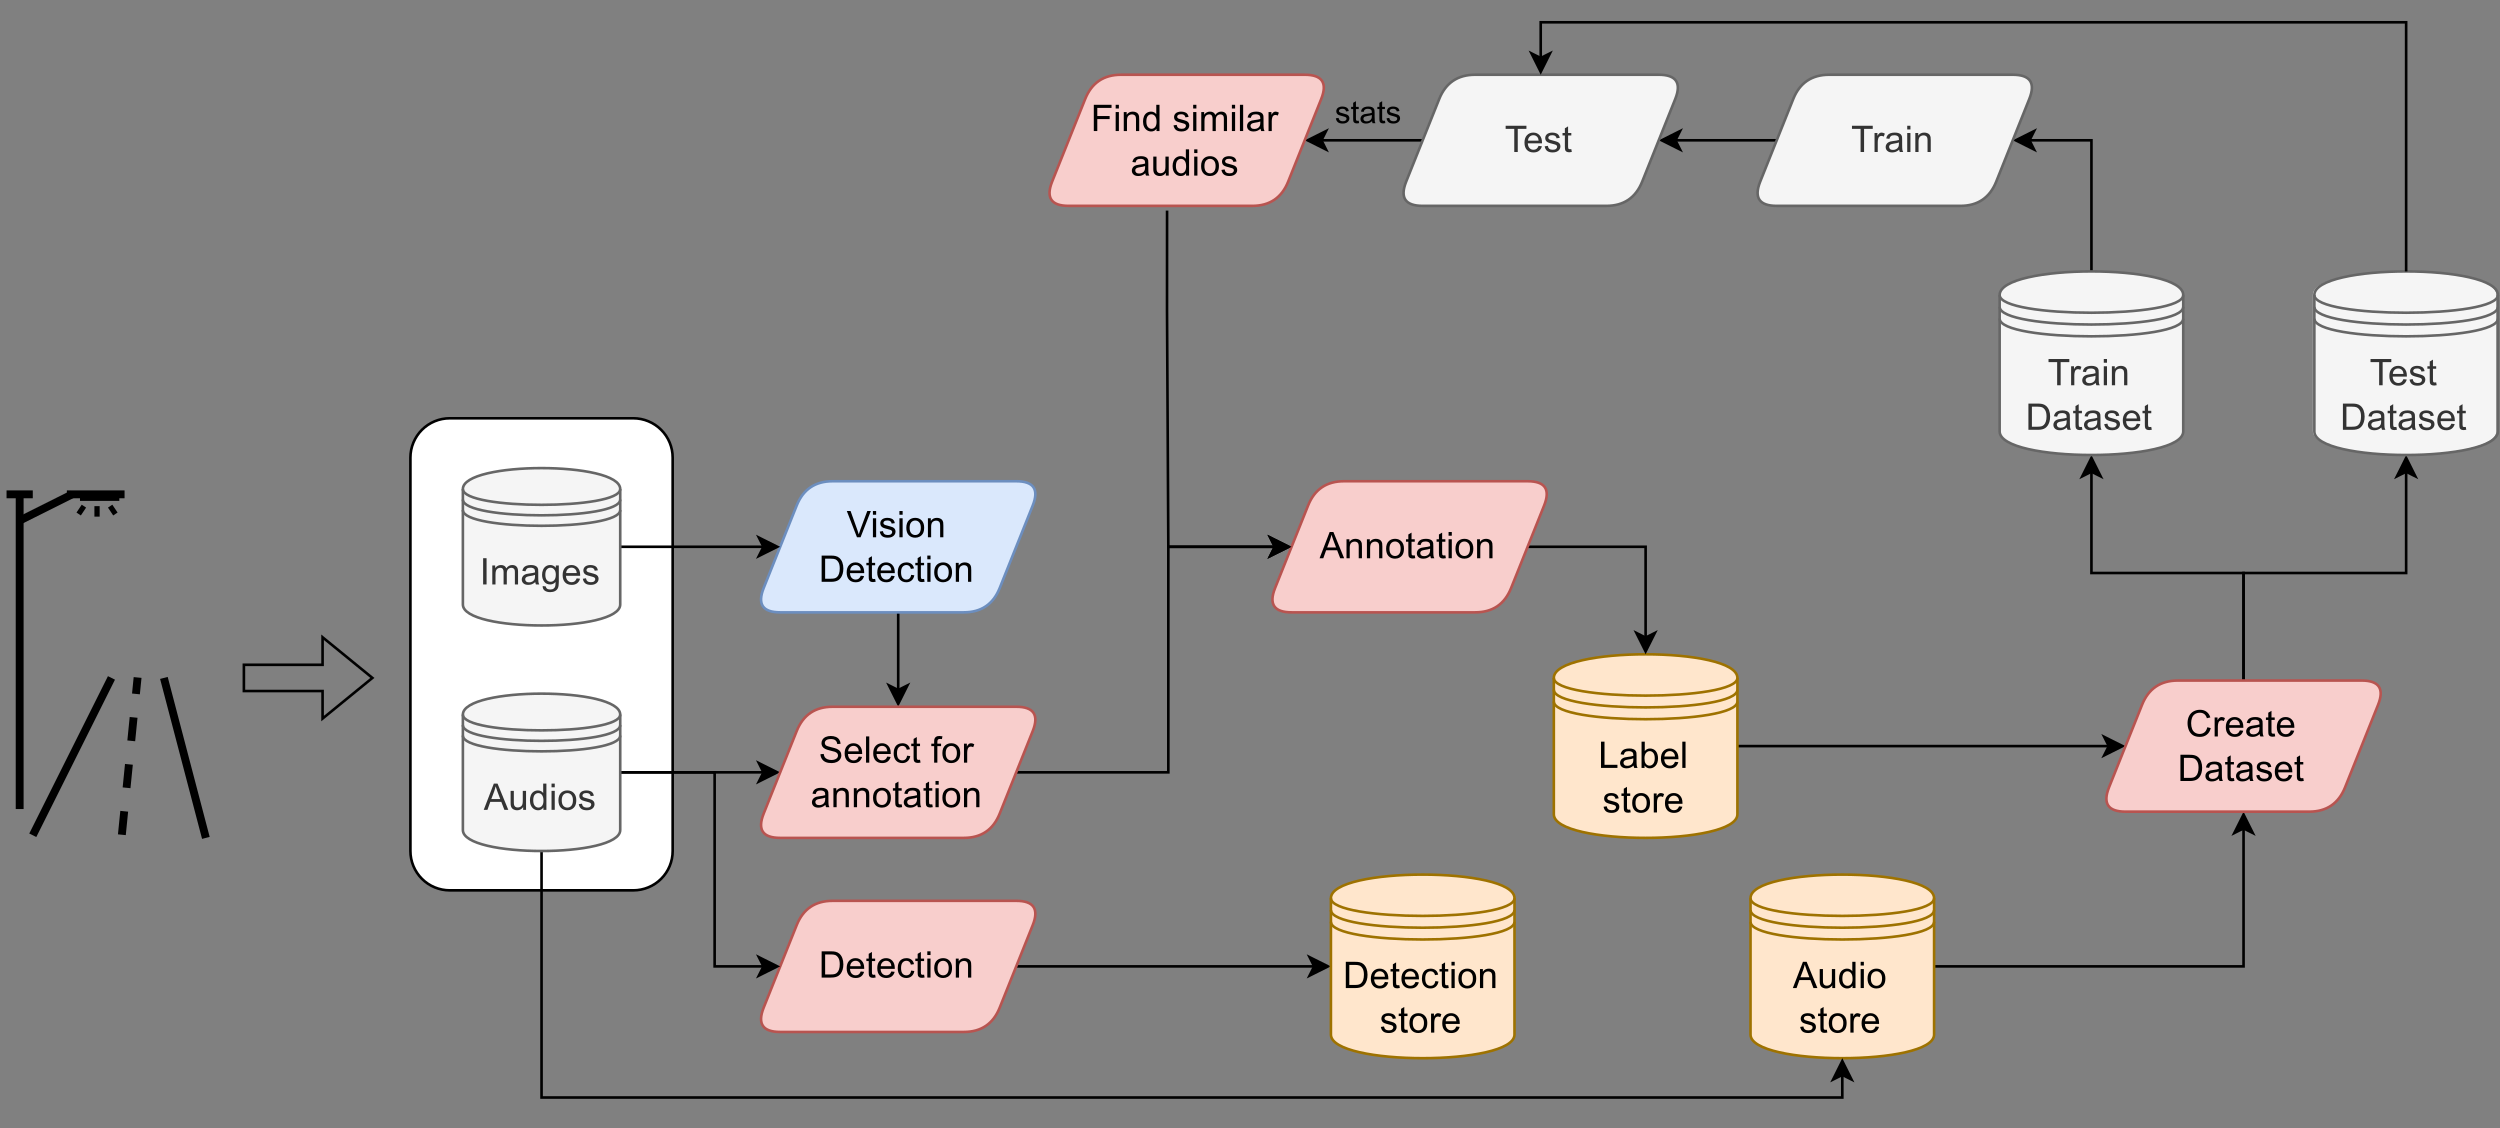 <?xml version="1.0" encoding="UTF-8" standalone="no"?>
<svg
   width="715.92pt"
   height="323.04pt"
   style="background-color: #fff"
   viewBox="0 0 715.92 323.04"
   version="1.1"
   id="svg643"
   xmlns:xlink="http://www.w3.org/1999/xlink"
   xmlns="http://www.w3.org/2000/svg"
   xmlns:svg="http://www.w3.org/2000/svg">
  <rect x="0" y="0" width="715.92" height="323.04" fill="#808080" stroke="none"/>
  <defs
     id="defs101">
    <g
       id="g93">
      <g
         id="glyph-0-0">
        <path
           d="M 1.312 0 L 1.312 -6.562 L 6.562 -6.562 L 6.562 0 Z M 1.484 -0.172 L 6.406 -0.172 L 6.406 -6.406 L 1.484 -6.406 Z M 1.484 -0.172 "
           id="path2" />
      </g>
      <g
         id="glyph-0-1">
        <path
           d="M 0.812 0 L 0.812 -7.516 L 3.406 -7.516 C 3.988 -7.516 4.43 -7.477 4.734 -7.406 C 5.172 -7.312 5.539 -7.133 5.844 -6.875 C 6.238 -6.539 6.535 -6.109 6.734 -5.578 C 6.93 -5.055 7.031 -4.461 7.031 -3.797 C 7.031 -3.223 6.961 -2.719 6.828 -2.281 C 6.691 -1.844 6.52 -1.477 6.312 -1.188 C 6.102 -0.895 5.875 -0.664 5.625 -0.5 C 5.375 -0.332 5.07 -0.207 4.719 -0.125 C 4.375 -0.039 3.973 0 3.516 0 Z M 1.812 -0.891 L 3.406 -0.891 C 3.906 -0.891 4.297 -0.93 4.578 -1.016 C 4.859 -1.109 5.082 -1.242 5.25 -1.422 C 5.488 -1.648 5.672 -1.961 5.797 -2.359 C 5.93 -2.766 6 -3.25 6 -3.812 C 6 -4.602 5.867 -5.207 5.609 -5.625 C 5.348 -6.051 5.035 -6.332 4.672 -6.469 C 4.398 -6.57 3.973 -6.625 3.391 -6.625 L 1.812 -6.625 Z M 1.812 -0.891 "
           id="path5" />
      </g>
      <g
         id="glyph-0-2">
        <path
           d="M 4.422 -1.75 L 5.375 -1.641 C 5.219 -1.078 4.938 -0.641 4.531 -0.328 C 4.125 -0.023 3.609 0.125 2.984 0.125 C 2.18 0.125 1.547 -0.117 1.078 -0.609 C 0.617 -1.098 0.391 -1.785 0.391 -2.672 C 0.391 -3.586 0.625 -4.297 1.094 -4.797 C 1.562 -5.305 2.172 -5.562 2.922 -5.562 C 3.648 -5.562 4.242 -5.312 4.703 -4.812 C 5.172 -4.32 5.406 -3.629 5.406 -2.734 C 5.406 -2.68 5.406 -2.598 5.406 -2.484 L 1.344 -2.484 C 1.375 -1.891 1.539 -1.43 1.844 -1.109 C 2.145 -0.797 2.523 -0.641 2.984 -0.641 C 3.316 -0.641 3.602 -0.727 3.844 -0.906 C 4.082 -1.082 4.273 -1.363 4.422 -1.75 Z M 1.391 -3.25 L 4.438 -3.25 C 4.395 -3.707 4.273 -4.051 4.078 -4.281 C 3.785 -4.633 3.406 -4.812 2.938 -4.812 C 2.508 -4.812 2.148 -4.664 1.859 -4.375 C 1.578 -4.094 1.422 -3.719 1.391 -3.25 Z M 1.391 -3.25 "
           id="path8" />
      </g>
      <g
         id="glyph-0-3">
        <path
           d="M 2.703 -0.828 L 2.844 -0.016 C 2.582 0.047 2.348 0.078 2.141 0.078 C 1.805 0.078 1.547 0.023 1.359 -0.078 C 1.18 -0.191 1.051 -0.332 0.969 -0.5 C 0.895 -0.676 0.859 -1.039 0.859 -1.594 L 0.859 -4.734 L 0.188 -4.734 L 0.188 -5.438 L 0.859 -5.438 L 0.859 -6.797 L 1.781 -7.344 L 1.781 -5.438 L 2.703 -5.438 L 2.703 -4.734 L 1.781 -4.734 L 1.781 -1.547 C 1.781 -1.285 1.797 -1.113 1.828 -1.031 C 1.859 -0.957 1.91 -0.898 1.984 -0.859 C 2.055 -0.816 2.16 -0.797 2.297 -0.797 C 2.398 -0.797 2.535 -0.805 2.703 -0.828 Z M 2.703 -0.828 "
           id="path11" />
      </g>
      <g
         id="glyph-0-4">
        <path
           d="M 4.25 -2 L 5.156 -1.875 C 5.051 -1.25 4.797 -0.758 4.391 -0.406 C 3.984 -0.051 3.484 0.125 2.891 0.125 C 2.141 0.125 1.535 -0.117 1.078 -0.609 C 0.629 -1.098 0.406 -1.797 0.406 -2.703 C 0.406 -3.285 0.504 -3.797 0.703 -4.234 C 0.898 -4.68 1.195 -5.016 1.594 -5.234 C 1.988 -5.453 2.422 -5.562 2.891 -5.562 C 3.484 -5.562 3.969 -5.41 4.344 -5.109 C 4.719 -4.816 4.957 -4.395 5.062 -3.844 L 4.172 -3.703 C 4.086 -4.066 3.938 -4.344 3.719 -4.531 C 3.5 -4.719 3.234 -4.812 2.922 -4.812 C 2.461 -4.812 2.086 -4.645 1.797 -4.312 C 1.504 -3.977 1.359 -3.453 1.359 -2.734 C 1.359 -1.992 1.5 -1.457 1.781 -1.125 C 2.062 -0.801 2.426 -0.641 2.875 -0.641 C 3.238 -0.641 3.539 -0.75 3.781 -0.969 C 4.02 -1.188 4.176 -1.531 4.25 -2 Z M 4.25 -2 "
           id="path14" />
      </g>
      <g
         id="glyph-0-5">
        <path
           d="M 0.703 -6.453 L 0.703 -7.516 L 1.625 -7.516 L 1.625 -6.453 Z M 0.703 0 L 0.703 -5.438 L 1.625 -5.438 L 1.625 0 Z M 0.703 0 "
           id="path17" />
      </g>
      <g
         id="glyph-0-6">
        <path
           d="M 0.344 -2.719 C 0.344 -3.727 0.625 -4.477 1.188 -4.969 C 1.656 -5.363 2.227 -5.562 2.906 -5.562 C 3.656 -5.562 4.266 -5.316 4.734 -4.828 C 5.211 -4.336 5.453 -3.66 5.453 -2.797 C 5.453 -2.098 5.344 -1.547 5.125 -1.141 C 4.914 -0.742 4.609 -0.43 4.203 -0.203 C 3.805 0.016 3.375 0.125 2.906 0.125 C 2.145 0.125 1.523 -0.117 1.047 -0.609 C 0.578 -1.098 0.344 -1.801 0.344 -2.719 Z M 1.297 -2.719 C 1.297 -2.02 1.445 -1.5 1.75 -1.156 C 2.051 -0.812 2.438 -0.641 2.906 -0.641 C 3.363 -0.641 3.742 -0.812 4.047 -1.156 C 4.348 -1.508 4.5 -2.039 4.5 -2.75 C 4.5 -3.426 4.344 -3.938 4.031 -4.281 C 3.727 -4.625 3.352 -4.797 2.906 -4.797 C 2.438 -4.797 2.051 -4.625 1.75 -4.281 C 1.445 -3.938 1.297 -3.414 1.297 -2.719 Z M 1.297 -2.719 "
           id="path20" />
      </g>
      <g
         id="glyph-0-7">
        <path
           d="M 0.688 0 L 0.688 -5.438 L 1.516 -5.438 L 1.516 -4.672 C 1.922 -5.266 2.5 -5.562 3.25 -5.562 C 3.582 -5.562 3.883 -5.504 4.156 -5.391 C 4.438 -5.273 4.645 -5.117 4.781 -4.922 C 4.914 -4.734 5.008 -4.508 5.062 -4.25 C 5.094 -4.07 5.109 -3.77 5.109 -3.344 L 5.109 0 L 4.188 0 L 4.188 -3.312 C 4.188 -3.688 4.148 -3.969 4.078 -4.156 C 4.016 -4.344 3.891 -4.488 3.703 -4.594 C 3.523 -4.707 3.312 -4.766 3.062 -4.766 C 2.664 -4.766 2.32 -4.641 2.031 -4.391 C 1.75 -4.141 1.609 -3.664 1.609 -2.969 L 1.609 0 Z M 0.688 0 "
           id="path23" />
      </g>
      <g
         id="glyph-0-8">
        <path
           d="M 2.953 0 L 0.047 -7.516 L 1.125 -7.516 L 3.078 -2.062 C 3.234 -1.625 3.363 -1.211 3.469 -0.828 C 3.582 -1.234 3.719 -1.645 3.875 -2.062 L 5.906 -7.516 L 6.922 -7.516 L 3.984 0 Z M 2.953 0 "
           id="path26" />
      </g>
      <g
         id="glyph-0-9">
        <path
           d="M 0.328 -1.625 L 1.234 -1.766 C 1.285 -1.398 1.426 -1.117 1.656 -0.922 C 1.895 -0.734 2.223 -0.641 2.641 -0.641 C 3.066 -0.641 3.379 -0.723 3.578 -0.891 C 3.785 -1.066 3.891 -1.27 3.891 -1.5 C 3.891 -1.707 3.801 -1.875 3.625 -2 C 3.5 -2.082 3.188 -2.188 2.688 -2.312 C 2.008 -2.477 1.535 -2.625 1.266 -2.75 C 1.004 -2.875 0.805 -3.047 0.672 -3.266 C 0.547 -3.484 0.484 -3.727 0.484 -4 C 0.484 -4.238 0.535 -4.461 0.641 -4.672 C 0.754 -4.879 0.906 -5.051 1.094 -5.188 C 1.238 -5.289 1.438 -5.379 1.688 -5.453 C 1.938 -5.523 2.203 -5.562 2.484 -5.562 C 2.91 -5.562 3.285 -5.5 3.609 -5.375 C 3.93 -5.258 4.164 -5.094 4.312 -4.875 C 4.469 -4.664 4.578 -4.391 4.641 -4.047 L 3.734 -3.922 C 3.691 -4.203 3.57 -4.422 3.375 -4.578 C 3.188 -4.734 2.91 -4.812 2.547 -4.812 C 2.117 -4.812 1.816 -4.738 1.641 -4.594 C 1.461 -4.457 1.375 -4.297 1.375 -4.109 C 1.375 -3.984 1.41 -3.875 1.484 -3.781 C 1.555 -3.688 1.672 -3.602 1.828 -3.531 C 1.922 -3.5 2.195 -3.422 2.656 -3.297 C 3.301 -3.129 3.754 -2.988 4.016 -2.875 C 4.273 -2.758 4.477 -2.598 4.625 -2.391 C 4.77 -2.18 4.844 -1.914 4.844 -1.594 C 4.844 -1.289 4.754 -1.004 4.578 -0.734 C 4.398 -0.461 4.141 -0.25 3.797 -0.094 C 3.461 0.051 3.082 0.125 2.656 0.125 C 1.945 0.125 1.406 -0.02 1.031 -0.312 C 0.664 -0.613 0.43 -1.051 0.328 -1.625 Z M 0.328 -1.625 "
           id="path29" />
      </g>
      <g
         id="glyph-0-10">
        <path
           d="M -0.016 0 L 2.875 -7.516 L 3.938 -7.516 L 7.016 0 L 5.891 0 L 5.016 -2.281 L 1.859 -2.281 L 1.047 0 Z M 2.156 -3.094 L 4.703 -3.094 L 3.922 -5.172 C 3.68 -5.797 3.504 -6.316 3.391 -6.734 C 3.285 -6.242 3.148 -5.766 2.984 -5.297 Z M 2.156 -3.094 "
           id="path32" />
      </g>
      <g
         id="glyph-0-11">
        <path
           d="M 4.266 0 L 4.266 -0.797 C 3.836 -0.18 3.258 0.125 2.531 0.125 C 2.207 0.125 1.906 0.062 1.625 -0.062 C 1.352 -0.188 1.148 -0.344 1.016 -0.531 C 0.879 -0.719 0.785 -0.941 0.734 -1.203 C 0.691 -1.391 0.672 -1.68 0.672 -2.078 L 0.672 -5.438 L 1.594 -5.438 L 1.594 -2.422 C 1.594 -1.941 1.613 -1.617 1.656 -1.453 C 1.707 -1.211 1.828 -1.02 2.016 -0.875 C 2.203 -0.738 2.438 -0.672 2.719 -0.672 C 2.988 -0.672 3.242 -0.738 3.484 -0.875 C 3.734 -1.02 3.906 -1.211 4 -1.453 C 4.102 -1.703 4.156 -2.062 4.156 -2.531 L 4.156 -5.438 L 5.094 -5.438 L 5.094 0 Z M 4.266 0 "
           id="path35" />
      </g>
      <g
         id="glyph-0-12">
        <path
           d="M 4.219 0 L 4.219 -0.688 C 3.875 -0.145 3.367 0.125 2.703 0.125 C 2.266 0.125 1.863 0.004 1.5 -0.234 C 1.133 -0.473 0.852 -0.805 0.656 -1.234 C 0.457 -1.66 0.359 -2.156 0.359 -2.719 C 0.359 -3.258 0.445 -3.75 0.625 -4.188 C 0.812 -4.633 1.082 -4.973 1.438 -5.203 C 1.801 -5.441 2.207 -5.562 2.656 -5.562 C 2.988 -5.562 3.281 -5.492 3.531 -5.359 C 3.789 -5.223 4 -5.039 4.156 -4.812 L 4.156 -7.516 L 5.078 -7.516 L 5.078 0 Z M 1.312 -2.719 C 1.312 -2.02 1.457 -1.5 1.75 -1.156 C 2.039 -0.812 2.391 -0.641 2.797 -0.641 C 3.191 -0.641 3.531 -0.801 3.812 -1.125 C 4.094 -1.457 4.234 -1.961 4.234 -2.641 C 4.234 -3.391 4.086 -3.938 3.797 -4.281 C 3.516 -4.625 3.164 -4.797 2.75 -4.797 C 2.344 -4.797 2 -4.629 1.719 -4.297 C 1.445 -3.961 1.312 -3.438 1.312 -2.719 Z M 1.312 -2.719 "
           id="path38" />
      </g>
      <g
         id="glyph-0-13">
        <path
           d="M 0.688 0 L 0.688 -5.438 L 1.516 -5.438 L 1.516 -4.625 C 1.723 -5.008 1.914 -5.258 2.094 -5.375 C 2.281 -5.5 2.477 -5.562 2.688 -5.562 C 3 -5.562 3.316 -5.461 3.641 -5.266 L 3.328 -4.422 C 3.098 -4.547 2.867 -4.609 2.641 -4.609 C 2.441 -4.609 2.258 -4.547 2.094 -4.422 C 1.938 -4.305 1.828 -4.141 1.766 -3.922 C 1.66 -3.598 1.609 -3.238 1.609 -2.844 L 1.609 0 Z M 0.688 0 "
           id="path41" />
      </g>
      <g
         id="glyph-0-14">
        <path
           d="M 0.766 0 L 0.766 -7.516 L 1.766 -7.516 L 1.766 -0.891 L 5.469 -0.891 L 5.469 0 Z M 0.766 0 "
           id="path44" />
      </g>
      <g
         id="glyph-0-15">
        <path
           d="M 4.25 -0.672 C 3.906 -0.379 3.57 -0.172 3.25 -0.047 C 2.938 0.066 2.598 0.125 2.234 0.125 C 1.641 0.125 1.18 -0.02 0.859 -0.312 C 0.535 -0.602 0.375 -0.977 0.375 -1.438 C 0.375 -1.695 0.438 -1.938 0.562 -2.156 C 0.688 -2.383 0.844 -2.562 1.031 -2.688 C 1.227 -2.82 1.453 -2.926 1.703 -3 C 1.879 -3.051 2.148 -3.098 2.516 -3.141 C 3.266 -3.223 3.816 -3.328 4.172 -3.453 C 4.172 -3.578 4.172 -3.66 4.172 -3.703 C 4.172 -4.078 4.082 -4.336 3.906 -4.484 C 3.676 -4.691 3.328 -4.797 2.859 -4.797 C 2.422 -4.797 2.098 -4.719 1.891 -4.562 C 1.691 -4.414 1.539 -4.148 1.438 -3.766 L 0.531 -3.891 C 0.613 -4.273 0.75 -4.586 0.938 -4.828 C 1.125 -5.066 1.395 -5.25 1.75 -5.375 C 2.113 -5.5 2.531 -5.562 3 -5.562 C 3.457 -5.562 3.832 -5.504 4.125 -5.391 C 4.414 -5.285 4.629 -5.148 4.766 -4.984 C 4.898 -4.828 5 -4.617 5.062 -4.359 C 5.082 -4.203 5.094 -3.922 5.094 -3.516 L 5.094 -2.281 C 5.094 -1.426 5.113 -0.883 5.156 -0.656 C 5.195 -0.426 5.273 -0.207 5.391 0 L 4.438 0 C 4.332 -0.188 4.27 -0.41 4.25 -0.672 Z M 4.172 -2.734 C 3.836 -2.598 3.332 -2.484 2.656 -2.391 C 2.281 -2.328 2.016 -2.258 1.859 -2.188 C 1.703 -2.125 1.578 -2.023 1.484 -1.891 C 1.398 -1.766 1.359 -1.625 1.359 -1.469 C 1.359 -1.219 1.453 -1.008 1.641 -0.844 C 1.828 -0.676 2.102 -0.594 2.469 -0.594 C 2.82 -0.594 3.133 -0.672 3.406 -0.828 C 3.688 -0.984 3.891 -1.195 4.016 -1.469 C 4.117 -1.676 4.172 -1.984 4.172 -2.391 Z M 4.172 -2.734 "
           id="path47" />
      </g>
      <g
         id="glyph-0-16">
        <path
           d="M 1.547 0 L 0.688 0 L 0.688 -7.516 L 1.609 -7.516 L 1.609 -4.828 C 1.992 -5.316 2.492 -5.562 3.109 -5.562 C 3.441 -5.562 3.754 -5.492 4.047 -5.359 C 4.348 -5.223 4.594 -5.035 4.781 -4.797 C 4.977 -4.555 5.129 -4.258 5.234 -3.906 C 5.348 -3.562 5.406 -3.191 5.406 -2.797 C 5.406 -1.867 5.176 -1.148 4.719 -0.641 C 4.258 -0.129 3.707 0.125 3.062 0.125 C 2.414 0.125 1.91 -0.145 1.547 -0.688 Z M 1.531 -2.766 C 1.531 -2.109 1.617 -1.633 1.797 -1.344 C 2.086 -0.875 2.484 -0.641 2.984 -0.641 C 3.379 -0.641 3.723 -0.812 4.016 -1.156 C 4.316 -1.508 4.469 -2.035 4.469 -2.734 C 4.469 -3.441 4.328 -3.961 4.047 -4.297 C 3.766 -4.641 3.422 -4.812 3.016 -4.812 C 2.617 -4.812 2.27 -4.633 1.969 -4.281 C 1.676 -3.938 1.531 -3.43 1.531 -2.766 Z M 1.531 -2.766 "
           id="path50" />
      </g>
      <g
         id="glyph-0-17">
        <path
           d="M 0.672 0 L 0.672 -7.516 L 1.594 -7.516 L 1.594 0 Z M 0.672 0 "
           id="path53" />
      </g>
      <g
         id="glyph-0-18">
        <path
           d="M 6.172 -2.641 L 7.172 -2.391 C 6.961 -1.566 6.586 -0.941 6.047 -0.516 C 5.504 -0.086 4.844 0.125 4.062 0.125 C 3.25 0.125 2.586 -0.035 2.078 -0.359 C 1.566 -0.691 1.176 -1.172 0.906 -1.797 C 0.645 -2.422 0.516 -3.094 0.516 -3.812 C 0.516 -4.594 0.664 -5.273 0.969 -5.859 C 1.27 -6.441 1.695 -6.883 2.25 -7.188 C 2.801 -7.488 3.41 -7.641 4.078 -7.641 C 4.828 -7.641 5.457 -7.445 5.969 -7.062 C 6.477 -6.688 6.836 -6.148 7.047 -5.453 L 6.062 -5.219 C 5.883 -5.77 5.629 -6.172 5.297 -6.422 C 4.961 -6.672 4.547 -6.797 4.047 -6.797 C 3.473 -6.797 2.988 -6.656 2.594 -6.375 C 2.207 -6.102 1.938 -5.734 1.781 -5.266 C 1.625 -4.797 1.547 -4.312 1.547 -3.812 C 1.547 -3.176 1.641 -2.617 1.828 -2.141 C 2.016 -1.672 2.301 -1.316 2.688 -1.078 C 3.082 -0.836 3.508 -0.719 3.969 -0.719 C 4.531 -0.719 5.004 -0.879 5.391 -1.203 C 5.773 -1.523 6.035 -2.004 6.172 -2.641 Z M 6.172 -2.641 "
           id="path56" />
      </g>
      <g
         id="glyph-0-19">
        <path
           d="M 2.719 0 L 2.719 -6.625 L 0.25 -6.625 L 0.25 -7.516 L 6.203 -7.516 L 6.203 -6.625 L 3.719 -6.625 L 3.719 0 Z M 2.719 0 "
           id="path59" />
      </g>
      <g
         id="glyph-0-20">
        <path
           d="M 0.859 0 L 0.859 -7.516 L 5.938 -7.516 L 5.938 -6.625 L 1.859 -6.625 L 1.859 -4.297 L 5.391 -4.297 L 5.391 -3.422 L 1.859 -3.422 L 1.859 0 Z M 0.859 0 "
           id="path62" />
      </g>
      <g
         id="glyph-0-21" />
      <g
         id="glyph-0-22">
        <path
           d="M 0.688 0 L 0.688 -5.438 L 1.516 -5.438 L 1.516 -4.688 C 1.691 -4.945 1.922 -5.156 2.203 -5.312 C 2.484 -5.477 2.805 -5.562 3.172 -5.562 C 3.578 -5.562 3.906 -5.477 4.156 -5.312 C 4.414 -5.145 4.598 -4.91 4.703 -4.609 C 5.141 -5.242 5.703 -5.562 6.391 -5.562 C 6.93 -5.562 7.344 -5.41 7.625 -5.109 C 7.914 -4.816 8.062 -4.359 8.062 -3.734 L 8.062 0 L 7.156 0 L 7.156 -3.438 C 7.156 -3.801 7.125 -4.062 7.062 -4.219 C 7 -4.383 6.891 -4.516 6.734 -4.609 C 6.578 -4.711 6.395 -4.766 6.188 -4.766 C 5.801 -4.766 5.477 -4.633 5.219 -4.375 C 4.969 -4.125 4.844 -3.719 4.844 -3.156 L 4.844 0 L 3.922 0 L 3.922 -3.531 C 3.922 -3.945 3.844 -4.254 3.688 -4.453 C 3.539 -4.66 3.301 -4.766 2.969 -4.766 C 2.707 -4.766 2.461 -4.695 2.234 -4.562 C 2.016 -4.426 1.852 -4.223 1.75 -3.953 C 1.656 -3.691 1.609 -3.316 1.609 -2.828 L 1.609 0 Z M 0.688 0 "
           id="path66" />
      </g>
      <g
         id="glyph-0-23">
        <path
           d="M 0.984 0 L 0.984 -7.516 L 1.969 -7.516 L 1.969 0 Z M 0.984 0 "
           id="path69" />
      </g>
      <g
         id="glyph-0-24">
        <path
           d="M 0.516 0.453 L 1.422 0.578 C 1.461 0.859 1.566 1.062 1.734 1.188 C 1.961 1.363 2.273 1.453 2.672 1.453 C 3.098 1.453 3.426 1.363 3.656 1.188 C 3.895 1.02 4.051 0.781 4.125 0.469 C 4.176 0.281 4.203 -0.113 4.203 -0.719 C 3.797 -0.238 3.289 0 2.688 0 C 1.938 0 1.359 -0.27 0.953 -0.812 C 0.547 -1.352 0.344 -2 0.344 -2.75 C 0.344 -3.27 0.438 -3.75 0.625 -4.188 C 0.812 -4.625 1.082 -4.961 1.438 -5.203 C 1.789 -5.441 2.211 -5.562 2.703 -5.562 C 3.336 -5.562 3.863 -5.301 4.281 -4.781 L 4.281 -5.438 L 5.141 -5.438 L 5.141 -0.734 C 5.141 0.109 5.051 0.707 4.875 1.062 C 4.707 1.414 4.438 1.691 4.062 1.891 C 3.688 2.098 3.223 2.203 2.672 2.203 C 2.023 2.203 1.5 2.055 1.094 1.766 C 0.695 1.473 0.504 1.035 0.516 0.453 Z M 1.281 -2.812 C 1.281 -2.102 1.422 -1.582 1.703 -1.25 C 1.992 -0.926 2.352 -0.766 2.781 -0.766 C 3.207 -0.766 3.562 -0.926 3.844 -1.25 C 4.133 -1.582 4.281 -2.098 4.281 -2.797 C 4.281 -3.453 4.129 -3.945 3.828 -4.281 C 3.535 -4.625 3.18 -4.797 2.766 -4.797 C 2.348 -4.797 1.992 -4.629 1.703 -4.297 C 1.422 -3.961 1.281 -3.469 1.281 -2.812 Z M 1.281 -2.812 "
           id="path72" />
      </g>
      <g
         id="glyph-0-25">
        <path
           d="M 0.469 -2.422 L 1.406 -2.5 C 1.457 -2.125 1.562 -1.812 1.719 -1.562 C 1.883 -1.32 2.133 -1.129 2.469 -0.984 C 2.812 -0.836 3.195 -0.766 3.625 -0.766 C 4.008 -0.766 4.348 -0.82 4.641 -0.938 C 4.93 -1.051 5.145 -1.203 5.281 -1.391 C 5.426 -1.586 5.5 -1.805 5.5 -2.047 C 5.5 -2.273 5.43 -2.477 5.297 -2.656 C 5.16 -2.832 4.93 -2.984 4.609 -3.109 C 4.41 -3.18 3.961 -3.301 3.266 -3.469 C 2.578 -3.633 2.098 -3.789 1.828 -3.938 C 1.461 -4.125 1.191 -4.359 1.016 -4.641 C 0.848 -4.922 0.766 -5.234 0.766 -5.578 C 0.766 -5.953 0.867 -6.301 1.078 -6.625 C 1.297 -6.957 1.609 -7.207 2.016 -7.375 C 2.43 -7.551 2.895 -7.641 3.406 -7.641 C 3.957 -7.641 4.445 -7.551 4.875 -7.375 C 5.301 -7.195 5.629 -6.93 5.859 -6.578 C 6.086 -6.234 6.211 -5.844 6.234 -5.406 L 5.281 -5.328 C 5.227 -5.805 5.051 -6.164 4.75 -6.406 C 4.457 -6.645 4.023 -6.766 3.453 -6.766 C 2.848 -6.766 2.406 -6.656 2.125 -6.438 C 1.852 -6.219 1.719 -5.953 1.719 -5.641 C 1.719 -5.367 1.816 -5.145 2.016 -4.969 C 2.203 -4.801 2.695 -4.625 3.5 -4.438 C 4.312 -4.25 4.867 -4.086 5.172 -3.953 C 5.609 -3.754 5.93 -3.5 6.141 -3.188 C 6.348 -2.883 6.453 -2.531 6.453 -2.125 C 6.453 -1.719 6.336 -1.336 6.109 -0.984 C 5.879 -0.641 5.551 -0.367 5.125 -0.172 C 4.695 0.023 4.211 0.125 3.672 0.125 C 2.992 0.125 2.426 0.023 1.969 -0.172 C 1.508 -0.367 1.148 -0.664 0.891 -1.062 C 0.629 -1.457 0.488 -1.91 0.469 -2.422 Z M 0.469 -2.422 "
           id="path75" />
      </g>
      <g
         id="glyph-0-26">
        <path
           d="M 0.906 0 L 0.906 -4.734 L 0.094 -4.734 L 0.094 -5.438 L 0.906 -5.438 L 0.906 -6.031 C 0.906 -6.395 0.941 -6.664 1.016 -6.844 C 1.098 -7.082 1.25 -7.273 1.469 -7.422 C 1.695 -7.566 2.016 -7.641 2.422 -7.641 C 2.68 -7.641 2.969 -7.609 3.281 -7.547 L 3.141 -6.75 C 2.953 -6.781 2.77 -6.797 2.594 -6.797 C 2.312 -6.797 2.113 -6.734 2 -6.609 C 1.883 -6.492 1.828 -6.273 1.828 -5.953 L 1.828 -5.438 L 2.891 -5.438 L 2.891 -4.734 L 1.828 -4.734 L 1.828 0 Z M 0.906 0 "
           id="path78" />
      </g>
      <g
         id="glyph-1-0">
        <path
           d="M 1.125 0 L 1.125 -5.625 L 5.625 -5.625 L 5.625 0 Z M 1.266 -0.141 L 5.484 -0.141 L 5.484 -5.484 L 1.266 -5.484 Z M 1.266 -0.141 "
           id="path81" />
      </g>
      <g
         id="glyph-1-1">
        <path
           d="M 0.281 -1.391 L 1.062 -1.516 C 1.102 -1.203 1.223 -0.961 1.422 -0.797 C 1.629 -0.629 1.91 -0.547 2.266 -0.547 C 2.629 -0.547 2.898 -0.617 3.078 -0.766 C 3.254 -0.91 3.344 -1.082 3.344 -1.281 C 3.344 -1.469 3.266 -1.609 3.109 -1.703 C 2.992 -1.773 2.723 -1.867 2.297 -1.984 C 1.711 -2.129 1.305 -2.254 1.078 -2.359 C 0.859 -2.461 0.691 -2.609 0.578 -2.797 C 0.461 -2.984 0.406 -3.191 0.406 -3.422 C 0.406 -3.629 0.453 -3.82 0.547 -4 C 0.641 -4.176 0.77 -4.328 0.938 -4.453 C 1.062 -4.535 1.227 -4.609 1.438 -4.672 C 1.656 -4.734 1.883 -4.766 2.125 -4.766 C 2.488 -4.766 2.805 -4.711 3.078 -4.609 C 3.359 -4.504 3.566 -4.363 3.703 -4.188 C 3.836 -4.008 3.93 -3.77 3.984 -3.469 L 3.203 -3.359 C 3.172 -3.598 3.066 -3.785 2.891 -3.922 C 2.723 -4.055 2.488 -4.125 2.188 -4.125 C 1.82 -4.125 1.562 -4.062 1.406 -3.938 C 1.25 -3.82 1.172 -3.68 1.172 -3.516 C 1.172 -3.41 1.203 -3.32 1.266 -3.25 C 1.328 -3.156 1.43 -3.082 1.578 -3.031 C 1.648 -3 1.879 -2.93 2.266 -2.828 C 2.828 -2.68 3.219 -2.562 3.438 -2.469 C 3.664 -2.375 3.844 -2.234 3.969 -2.047 C 4.094 -1.867 4.156 -1.645 4.156 -1.375 C 4.156 -1.102 4.078 -0.852 3.922 -0.625 C 3.766 -0.395 3.539 -0.211 3.25 -0.078 C 2.969 0.047 2.641 0.109 2.266 0.109 C 1.66 0.109 1.195 -0.016 0.875 -0.266 C 0.562 -0.523 0.363 -0.898 0.281 -1.391 Z M 0.281 -1.391 "
           id="path84" />
      </g>
      <g
         id="glyph-1-2">
        <path
           d="M 2.328 -0.703 L 2.438 -0.016 C 2.207 0.035 2.008 0.062 1.844 0.062 C 1.551 0.062 1.328 0.016 1.172 -0.078 C 1.016 -0.172 0.898 -0.289 0.828 -0.438 C 0.766 -0.582 0.734 -0.891 0.734 -1.359 L 0.734 -4.047 L 0.156 -4.047 L 0.156 -4.672 L 0.734 -4.672 L 0.734 -5.828 L 1.531 -6.297 L 1.531 -4.672 L 2.328 -4.672 L 2.328 -4.047 L 1.531 -4.047 L 1.531 -1.328 C 1.531 -1.098 1.539 -0.953 1.562 -0.891 C 1.594 -0.828 1.641 -0.773 1.703 -0.734 C 1.766 -0.691 1.852 -0.672 1.969 -0.672 C 2.062 -0.672 2.18 -0.68 2.328 -0.703 Z M 2.328 -0.703 "
           id="path87" />
      </g>
      <g
         id="glyph-1-3">
        <path
           d="M 3.641 -0.578 C 3.348 -0.328 3.066 -0.148 2.797 -0.047 C 2.523 0.055 2.234 0.109 1.922 0.109 C 1.41 0.109 1.016 -0.016 0.734 -0.266 C 0.461 -0.516 0.328 -0.836 0.328 -1.234 C 0.328 -1.461 0.379 -1.672 0.484 -1.859 C 0.586 -2.047 0.723 -2.195 0.891 -2.312 C 1.055 -2.426 1.242 -2.516 1.453 -2.578 C 1.609 -2.609 1.844 -2.645 2.156 -2.688 C 2.801 -2.758 3.273 -2.852 3.578 -2.969 C 3.578 -3.07 3.578 -3.141 3.578 -3.172 C 3.578 -3.492 3.504 -3.719 3.359 -3.844 C 3.148 -4.031 2.848 -4.125 2.453 -4.125 C 2.078 -4.125 1.801 -4.055 1.625 -3.922 C 1.445 -3.797 1.316 -3.566 1.234 -3.234 L 0.469 -3.328 C 0.531 -3.66 0.641 -3.926 0.797 -4.125 C 0.961 -4.332 1.195 -4.488 1.5 -4.594 C 1.812 -4.707 2.164 -4.766 2.562 -4.766 C 2.969 -4.766 3.289 -4.719 3.531 -4.625 C 3.781 -4.531 3.961 -4.41 4.078 -4.266 C 4.203 -4.129 4.285 -3.953 4.328 -3.734 C 4.359 -3.598 4.375 -3.359 4.375 -3.016 L 4.375 -1.953 C 4.375 -1.223 4.391 -0.758 4.422 -0.562 C 4.453 -0.363 4.52 -0.176 4.625 0 L 3.797 0 C 3.711 -0.164 3.66 -0.359 3.641 -0.578 Z M 3.578 -2.344 C 3.285 -2.227 2.852 -2.129 2.281 -2.047 C 1.957 -1.992 1.727 -1.938 1.594 -1.875 C 1.457 -1.82 1.352 -1.738 1.281 -1.625 C 1.207 -1.508 1.172 -1.383 1.172 -1.25 C 1.172 -1.039 1.25 -0.863 1.406 -0.719 C 1.562 -0.582 1.797 -0.516 2.109 -0.516 C 2.41 -0.516 2.68 -0.582 2.922 -0.719 C 3.16 -0.852 3.336 -1.035 3.453 -1.266 C 3.535 -1.441 3.578 -1.703 3.578 -2.047 Z M 3.578 -2.344 "
           id="path90" />
      </g>
    </g>
    <clipPath
       id="clip-0">
      <path
         clip-rule="nonzero"
         d="M 651 67 L 715.922 67 L 715.922 141 L 651 141 Z M 651 67 "
         id="path95" />
    </clipPath>
    <clipPath
       id="clip-1">
      <path
         clip-rule="nonzero"
         d="M 651 73 L 715.922 73 L 715.922 107 L 651 107 Z M 651 73 "
         id="path98" />
    </clipPath>
  </defs>
  <path
     fill-rule="nonzero"
     fill="rgb(100%, 100%, 100%)"
     fill-opacity="1"
     stroke-width="1"
     stroke-linecap="butt"
     stroke-linejoin="miter"
     stroke="rgb(0%, 0%, 0%)"
     stroke-opacity="1"
     stroke-miterlimit="4"
     d="M 171 158.998 L 240.998 158.998 C 241.987 158.998 242.96 159.097 243.928 159.289 C 244.891 159.482 245.828 159.763 246.739 160.143 C 247.65 160.518 248.514 160.981 249.336 161.527 C 250.153 162.074 250.908 162.698 251.605 163.396 C 252.303 164.088 252.927 164.848 253.474 165.665 C 254.02 166.487 254.483 167.351 254.858 168.262 C 255.233 169.168 255.519 170.11 255.712 171.073 C 255.904 172.041 255.998 173.014 255.998 173.998 L 255.998 324.002 C 255.998 324.986 255.904 325.959 255.712 326.927 C 255.519 327.89 255.233 328.832 254.858 329.738 C 254.483 330.649 254.02 331.513 253.474 332.335 C 252.927 333.152 252.303 333.912 251.605 334.604 C 250.908 335.302 250.153 335.926 249.336 336.473 C 248.514 337.019 247.65 337.483 246.739 337.857 C 245.828 338.237 244.891 338.518 243.928 338.711 C 242.96 338.903 241.987 339.002 240.998 339.002 L 171 339.002 C 170.016 339.002 169.038 338.903 168.075 338.711 C 167.107 338.518 166.17 338.237 165.259 337.857 C 164.348 337.483 163.484 337.019 162.667 336.473 C 161.85 335.926 161.09 335.302 160.393 334.604 C 159.695 333.912 159.076 333.152 158.53 332.335 C 157.983 331.513 157.52 330.649 157.14 329.738 C 156.765 328.832 156.479 327.89 156.286 326.927 C 156.094 325.959 156 324.986 156 324.002 L 156 173.998 C 156 173.014 156.094 172.041 156.286 171.073 C 156.479 170.11 156.765 169.168 157.14 168.262 C 157.52 167.351 157.983 166.487 158.53 165.665 C 159.076 164.848 159.695 164.088 160.393 163.396 C 161.09 162.698 161.85 162.074 162.667 161.527 C 163.484 160.981 164.348 160.518 165.259 160.143 C 166.17 159.763 167.107 159.482 168.075 159.289 C 169.038 159.097 170.016 158.998 171 158.998 Z M 171 158.998 "
     transform="matrix(0.751, 0, 0, 0.751, 0.375, 0.375)"
     id="path103" />
  <path
     fill="none"
     stroke-width="1"
     stroke-linecap="butt"
     stroke-linejoin="miter"
     stroke="rgb(0%, 0%, 0%)"
     stroke-opacity="1"
     stroke-miterlimit="10"
     d="M 387 367.998 L 500.629 367.998 "
     transform="matrix(0.751, 0, 0, 0.751, 0.375, 0.375)"
     id="path105" />
  <path
     fill-rule="nonzero"
     fill="rgb(0%, 0%, 0%)"
     fill-opacity="1"
     stroke-width="1"
     stroke-linecap="butt"
     stroke-linejoin="miter"
     stroke="rgb(0%, 0%, 0%)"
     stroke-opacity="1"
     stroke-miterlimit="10"
     d="M 505.881 367.998 L 498.88 371.5 L 500.629 367.998 L 498.88 364.5 Z M 505.881 367.998 "
     transform="matrix(0.751, 0, 0, 0.751, 0.375, 0.375)"
     id="path107" />
  <path
     fill-rule="nonzero"
     fill="rgb(97.249%, 80.779%, 79.999%)"
     fill-opacity="1"
     stroke-width="1"
     stroke-linecap="butt"
     stroke-linejoin="miter"
     stroke="rgb(72.159%, 32.939%, 31.369%)"
     stroke-opacity="1"
     stroke-miterlimit="10"
     d="M 332.002 393.001 L 297 393.001 C 290.333 393.001 288.236 389.904 290.708 383.721 L 303.288 352.28 C 305.765 346.091 310.335 343 317.002 343 L 387 343 C 393.667 343 395.765 346.091 393.293 352.28 L 380.708 383.721 C 378.235 389.904 373.666 393.001 366.998 393.001 Z M 332.002 393.001 "
     transform="matrix(0.751, 0, 0, 0.751, 0.375, 0.375)"
     id="path109" />
  <g
     fill="#000000"
     fill-opacity="1"
     id="g129">
    <use
       xlink:href="#glyph-0-1"
       x="234.48"
       y="279.945"
       id="use111" />
    <use
       xlink:href="#glyph-0-2"
       x="242.068"
       y="279.945"
       id="use113" />
    <use
       xlink:href="#glyph-0-3"
       x="247.912"
       y="279.945"
       id="use115" />
    <use
       xlink:href="#glyph-0-2"
       x="250.831"
       y="279.945"
       id="use117" />
    <use
       xlink:href="#glyph-0-4"
       x="256.675"
       y="279.945"
       id="use119" />
    <use
       xlink:href="#glyph-0-3"
       x="261.928"
       y="279.945"
       id="use121" />
    <use
       xlink:href="#glyph-0-5"
       x="264.848"
       y="279.945"
       id="use123" />
    <use
       xlink:href="#glyph-0-6"
       x="267.182"
       y="279.945"
       id="use125" />
    <use
       xlink:href="#glyph-0-7"
       x="273.026"
       y="279.945"
       id="use127" />
  </g>
  <path
     fill="none"
     stroke-width="1"
     stroke-linecap="butt"
     stroke-linejoin="miter"
     stroke="rgb(0%, 0%, 0%)"
     stroke-opacity="1"
     stroke-miterlimit="10"
     d="M 342 232.998 L 342 253 L 342 248.998 L 342 262.629 "
     transform="matrix(0.751, 0, 0, 0.751, 0.375, 0.375)"
     id="path131" />
  <path
     fill-rule="nonzero"
     fill="rgb(0%, 0%, 0%)"
     fill-opacity="1"
     stroke-width="1"
     stroke-linecap="butt"
     stroke-linejoin="miter"
     stroke="rgb(0%, 0%, 0%)"
     stroke-opacity="1"
     stroke-miterlimit="10"
     d="M 342 267.88 L 338.498 260.88 L 342 262.629 L 345.498 260.88 Z M 342 267.88 "
     transform="matrix(0.751, 0, 0, 0.751, 0.375, 0.375)"
     id="path133" />
  <path
     fill-rule="nonzero"
     fill="rgb(85.489%, 90.979%, 98.819%)"
     fill-opacity="1"
     stroke-width="1"
     stroke-linecap="butt"
     stroke-linejoin="miter"
     stroke="rgb(42.349%, 55.688%, 74.899%)"
     stroke-opacity="1"
     stroke-miterlimit="10"
     d="M 332.002 232.998 L 297 232.998 C 290.333 232.998 288.236 229.907 290.708 223.718 L 303.288 192.282 C 305.765 186.094 310.335 183.002 317.002 183.002 L 387 183.002 C 393.667 183.002 395.765 186.094 393.293 192.282 L 380.708 223.718 C 378.235 229.907 373.666 232.998 366.998 232.998 Z M 332.002 232.998 "
     transform="matrix(0.751, 0, 0, 0.751, 0.375, 0.375)"
     id="path135" />
  <g
     fill="#000000"
     fill-opacity="1"
     id="g139">
    <use
       xlink:href="#glyph-0-8"
       x="242.454"
       y="153.857"
       id="use137" />
  </g>
  <g
     fill="#000000"
     fill-opacity="1"
     id="g151">
    <use
       xlink:href="#glyph-0-5"
       x="249.273"
       y="153.857"
       id="use141" />
    <use
       xlink:href="#glyph-0-9"
       x="251.607"
       y="153.857"
       id="use143" />
    <use
       xlink:href="#glyph-0-5"
       x="256.861"
       y="153.857"
       id="use145" />
    <use
       xlink:href="#glyph-0-6"
       x="259.195"
       y="153.857"
       id="use147" />
    <use
       xlink:href="#glyph-0-7"
       x="265.039"
       y="153.857"
       id="use149" />
  </g>
  <g
     fill="#000000"
     fill-opacity="1"
     id="g171">
    <use
       xlink:href="#glyph-0-1"
       x="234.48"
       y="166.616"
       id="use153" />
    <use
       xlink:href="#glyph-0-2"
       x="242.068"
       y="166.616"
       id="use155" />
    <use
       xlink:href="#glyph-0-3"
       x="247.912"
       y="166.616"
       id="use157" />
    <use
       xlink:href="#glyph-0-2"
       x="250.831"
       y="166.616"
       id="use159" />
    <use
       xlink:href="#glyph-0-4"
       x="256.675"
       y="166.616"
       id="use161" />
    <use
       xlink:href="#glyph-0-3"
       x="261.928"
       y="166.616"
       id="use163" />
    <use
       xlink:href="#glyph-0-5"
       x="264.848"
       y="166.616"
       id="use165" />
    <use
       xlink:href="#glyph-0-6"
       x="267.182"
       y="166.616"
       id="use167" />
    <use
       xlink:href="#glyph-0-7"
       x="273.026"
       y="166.616"
       id="use169" />
  </g>
  <path
     fill="none"
     stroke-width="1"
     stroke-linecap="butt"
     stroke-linejoin="miter"
     stroke="rgb(0%, 0%, 0%)"
     stroke-opacity="1"
     stroke-miterlimit="10"
     d="M 737 367.998 L 855.001 367.998 L 855.001 315.368 "
     transform="matrix(0.751, 0, 0, 0.751, 0.375, 0.375)"
     id="path173" />
  <path
     fill-rule="nonzero"
     fill="rgb(0%, 0%, 0%)"
     fill-opacity="1"
     stroke-width="1"
     stroke-linecap="butt"
     stroke-linejoin="miter"
     stroke="rgb(0%, 0%, 0%)"
     stroke-opacity="1"
     stroke-miterlimit="10"
     d="M 855.001 310.121 L 858.499 317.122 L 855.001 315.368 L 851.498 317.122 Z M 855.001 310.121 "
     transform="matrix(0.751, 0, 0, 0.751, 0.375, 0.375)"
     id="path175" />
  <path
     fill-rule="nonzero"
     fill="rgb(100%, 90.199%, 79.999%)"
     fill-opacity="1"
     stroke-width="1"
     stroke-linecap="butt"
     stroke-linejoin="miter"
     stroke="rgb(61.96%, 44.71%, 0%)"
     stroke-opacity="1"
     stroke-miterlimit="10"
     d="M 667.002 342 C 667.002 329.998 737 329.998 737 342 L 737 394 C 737 406.002 667.002 406.002 667.002 394 Z M 667.002 342 "
     transform="matrix(0.751, 0, 0, 0.751, 0.375, 0.375)"
     id="path177" />
  <path
     fill="none"
     stroke-width="1"
     stroke-linecap="butt"
     stroke-linejoin="miter"
     stroke="rgb(61.96%, 44.71%, 0%)"
     stroke-opacity="1"
     stroke-miterlimit="10"
     d="M 667.002 342 C 667.002 350.999 737 350.999 737 342 M 667.002 346.502 C 667.002 355.501 737 355.501 737 346.502 M 667.002 350.999 C 667.002 359.998 737 359.998 737 350.999 "
     transform="matrix(0.751, 0, 0, 0.751, 0.375, 0.375)"
     id="path179" />
  <g
     fill="#000000"
     fill-opacity="1"
     id="g191">
    <use
       xlink:href="#glyph-0-10"
       x="513.429"
       y="282.948"
       id="use181" />
    <use
       xlink:href="#glyph-0-11"
       x="520.437"
       y="282.948"
       id="use183" />
    <use
       xlink:href="#glyph-0-12"
       x="526.281"
       y="282.948"
       id="use185" />
    <use
       xlink:href="#glyph-0-5"
       x="532.125"
       y="282.948"
       id="use187" />
    <use
       xlink:href="#glyph-0-6"
       x="534.459"
       y="282.948"
       id="use189" />
  </g>
  <g
     fill="#000000"
     fill-opacity="1"
     id="g203">
    <use
       xlink:href="#glyph-0-9"
       x="515.188"
       y="295.706"
       id="use193" />
    <use
       xlink:href="#glyph-0-3"
       x="520.442"
       y="295.706"
       id="use195" />
    <use
       xlink:href="#glyph-0-6"
       x="523.361"
       y="295.706"
       id="use197" />
    <use
       xlink:href="#glyph-0-13"
       x="529.204"
       y="295.706"
       id="use199" />
    <use
       xlink:href="#glyph-0-2"
       x="532.703"
       y="295.706"
       id="use201" />
  </g>
  <path
     fill="none"
     stroke-width="1"
     stroke-linecap="butt"
     stroke-linejoin="miter"
     stroke="rgb(0%, 0%, 0%)"
     stroke-opacity="1"
     stroke-miterlimit="10"
     d="M 662.001 283.999 L 803.631 283.999 "
     transform="matrix(0.751, 0, 0, 0.751, 0.375, 0.375)"
     id="path205" />
  <path
     fill-rule="nonzero"
     fill="rgb(0%, 0%, 0%)"
     fill-opacity="1"
     stroke-width="1"
     stroke-linecap="butt"
     stroke-linejoin="miter"
     stroke="rgb(0%, 0%, 0%)"
     stroke-opacity="1"
     stroke-miterlimit="10"
     d="M 808.882 283.999 L 801.882 287.502 L 803.631 283.999 L 801.882 280.502 Z M 808.882 283.999 "
     transform="matrix(0.751, 0, 0, 0.751, 0.375, 0.375)"
     id="path207" />
  <path
     fill-rule="nonzero"
     fill="rgb(100%, 90.199%, 79.999%)"
     fill-opacity="1"
     stroke-width="1"
     stroke-linecap="butt"
     stroke-linejoin="miter"
     stroke="rgb(61.96%, 44.71%, 0%)"
     stroke-opacity="1"
     stroke-miterlimit="10"
     d="M 591.997 258.002 C 591.997 246 662.001 246 662.001 258.002 L 662.001 310.002 C 662.001 321.999 591.997 321.999 591.997 310.002 Z M 591.997 258.002 "
     transform="matrix(0.751, 0, 0, 0.751, 0.375, 0.375)"
     id="path209" />
  <path
     fill="none"
     stroke-width="1"
     stroke-linecap="butt"
     stroke-linejoin="miter"
     stroke="rgb(61.96%, 44.71%, 0%)"
     stroke-opacity="1"
     stroke-miterlimit="10"
     d="M 591.997 258.002 C 591.997 267.001 662.001 267.001 662.001 258.002 M 591.997 262.499 C 591.997 271.497 662.001 271.497 662.001 262.499 M 591.997 267.001 C 591.997 276 662.001 276 662.001 267.001 "
     transform="matrix(0.751, 0, 0, 0.751, 0.375, 0.375)"
     id="path211" />
  <g
     fill="#000000"
     fill-opacity="1"
     id="g223">
    <use
       xlink:href="#glyph-0-14"
       x="457.714"
       y="219.904"
       id="use213" />
    <use
       xlink:href="#glyph-0-15"
       x="463.558"
       y="219.904"
       id="use215" />
    <use
       xlink:href="#glyph-0-16"
       x="469.401"
       y="219.904"
       id="use217" />
    <use
       xlink:href="#glyph-0-2"
       x="475.245"
       y="219.904"
       id="use219" />
    <use
       xlink:href="#glyph-0-17"
       x="481.089"
       y="219.904"
       id="use221" />
  </g>
  <g
     fill="#000000"
     fill-opacity="1"
     id="g235">
    <use
       xlink:href="#glyph-0-9"
       x="458.887"
       y="232.662"
       id="use225" />
    <use
       xlink:href="#glyph-0-3"
       x="464.14"
       y="232.662"
       id="use227" />
    <use
       xlink:href="#glyph-0-6"
       x="467.06"
       y="232.662"
       id="use229" />
    <use
       xlink:href="#glyph-0-13"
       x="472.903"
       y="232.662"
       id="use231" />
    <use
       xlink:href="#glyph-0-2"
       x="476.402"
       y="232.662"
       id="use233" />
  </g>
  <path
     fill-rule="nonzero"
     fill="rgb(100%, 90.199%, 79.999%)"
     fill-opacity="1"
     stroke-width="1"
     stroke-linecap="butt"
     stroke-linejoin="miter"
     stroke="rgb(61.96%, 44.71%, 0%)"
     stroke-opacity="1"
     stroke-miterlimit="10"
     d="M 507 342 C 507 329.998 576.998 329.998 576.998 342 L 576.998 394 C 576.998 406.002 507 406.002 507 394 Z M 507 342 "
     transform="matrix(0.751, 0, 0, 0.751, 0.375, 0.375)"
     id="path237" />
  <path
     fill="none"
     stroke-width="1"
     stroke-linecap="butt"
     stroke-linejoin="miter"
     stroke="rgb(61.96%, 44.71%, 0%)"
     stroke-opacity="1"
     stroke-miterlimit="10"
     d="M 507 342 C 507 350.999 576.998 350.999 576.998 342 M 507 346.502 C 507 355.501 576.998 355.501 576.998 346.502 M 507 350.999 C 507 359.998 576.998 359.998 576.998 350.999 "
     transform="matrix(0.751, 0, 0, 0.751, 0.375, 0.375)"
     id="path239" />
  <g
     fill="#000000"
     fill-opacity="1"
     id="g259">
    <use
       xlink:href="#glyph-0-1"
       x="384.585"
       y="282.948"
       id="use241" />
    <use
       xlink:href="#glyph-0-2"
       x="392.173"
       y="282.948"
       id="use243" />
    <use
       xlink:href="#glyph-0-3"
       x="398.017"
       y="282.948"
       id="use245" />
    <use
       xlink:href="#glyph-0-2"
       x="400.936"
       y="282.948"
       id="use247" />
    <use
       xlink:href="#glyph-0-4"
       x="406.78"
       y="282.948"
       id="use249" />
    <use
       xlink:href="#glyph-0-3"
       x="412.033"
       y="282.948"
       id="use251" />
    <use
       xlink:href="#glyph-0-5"
       x="414.953"
       y="282.948"
       id="use253" />
    <use
       xlink:href="#glyph-0-6"
       x="417.287"
       y="282.948"
       id="use255" />
    <use
       xlink:href="#glyph-0-7"
       x="423.131"
       y="282.948"
       id="use257" />
  </g>
  <g
     fill="#000000"
     fill-opacity="1"
     id="g271">
    <use
       xlink:href="#glyph-0-9"
       x="395.104"
       y="295.706"
       id="use261" />
    <use
       xlink:href="#glyph-0-3"
       x="400.358"
       y="295.706"
       id="use263" />
    <use
       xlink:href="#glyph-0-6"
       x="403.277"
       y="295.706"
       id="use265" />
    <use
       xlink:href="#glyph-0-13"
       x="409.121"
       y="295.706"
       id="use267" />
    <use
       xlink:href="#glyph-0-2"
       x="412.62"
       y="295.706"
       id="use269" />
  </g>
  <path
     fill="none"
     stroke-width="1"
     stroke-linecap="butt"
     stroke-linejoin="miter"
     stroke="rgb(0%, 0%, 0%)"
     stroke-opacity="1"
     stroke-miterlimit="10"
     d="M 855.001 259.001 L 855.001 217.998 L 797 217.998 L 797 179.369 "
     transform="matrix(0.751, 0, 0, 0.751, 0.375, 0.375)"
     id="path273" />
  <path
     fill-rule="nonzero"
     fill="rgb(0%, 0%, 0%)"
     fill-opacity="1"
     stroke-width="1"
     stroke-linecap="butt"
     stroke-linejoin="miter"
     stroke="rgb(0%, 0%, 0%)"
     stroke-opacity="1"
     stroke-miterlimit="10"
     d="M 797 174.118 L 800.498 181.118 L 797 179.369 L 793.502 181.118 Z M 797 174.118 "
     transform="matrix(0.751, 0, 0, 0.751, 0.375, 0.375)"
     id="path275" />
  <path
     fill="none"
     stroke-width="1"
     stroke-linecap="butt"
     stroke-linejoin="miter"
     stroke="rgb(0%, 0%, 0%)"
     stroke-opacity="1"
     stroke-miterlimit="10"
     d="M 855.001 259.001 L 855.001 217.998 L 917 217.998 L 917 179.369 "
     transform="matrix(0.751, 0, 0, 0.751, 0.375, 0.375)"
     id="path277" />
  <path
     fill-rule="nonzero"
     fill="rgb(0%, 0%, 0%)"
     fill-opacity="1"
     stroke-width="1"
     stroke-linecap="butt"
     stroke-linejoin="miter"
     stroke="rgb(0%, 0%, 0%)"
     stroke-opacity="1"
     stroke-miterlimit="10"
     d="M 917 174.118 L 920.502 181.118 L 917 179.369 L 913.502 181.118 Z M 917 174.118 "
     transform="matrix(0.751, 0, 0, 0.751, 0.375, 0.375)"
     id="path279" />
  <path
     fill-rule="nonzero"
     fill="rgb(97.249%, 80.779%, 79.999%)"
     fill-opacity="1"
     stroke-width="1"
     stroke-linecap="butt"
     stroke-linejoin="miter"
     stroke="rgb(72.159%, 32.939%, 31.369%)"
     stroke-opacity="1"
     stroke-miterlimit="10"
     d="M 844.998 309.002 L 810.001 309.002 C 803.334 309.002 801.237 305.906 803.709 299.723 L 816.289 268.281 C 818.761 262.093 823.336 259.001 829.998 259.001 L 900.001 259.001 C 906.668 259.001 908.766 262.093 906.288 268.281 L 893.709 299.723 C 891.236 305.906 886.667 309.002 879.999 309.002 Z M 844.998 309.002 "
     transform="matrix(0.751, 0, 0, 0.751, 0.375, 0.375)"
     id="path281" />
  <g
     fill="#000000"
     fill-opacity="1"
     id="g295">
    <use
       xlink:href="#glyph-0-18"
       x="625.925"
       y="210.897"
       id="use283" />
    <use
       xlink:href="#glyph-0-13"
       x="633.513"
       y="210.897"
       id="use285" />
    <use
       xlink:href="#glyph-0-2"
       x="637.012"
       y="210.897"
       id="use287" />
    <use
       xlink:href="#glyph-0-15"
       x="642.856"
       y="210.897"
       id="use289" />
    <use
       xlink:href="#glyph-0-3"
       x="648.7"
       y="210.897"
       id="use291" />
    <use
       xlink:href="#glyph-0-2"
       x="651.619"
       y="210.897"
       id="use293" />
  </g>
  <g
     fill="#000000"
     fill-opacity="1"
     id="g311">
    <use
       xlink:href="#glyph-0-1"
       x="623.592"
       y="223.656"
       id="use297" />
    <use
       xlink:href="#glyph-0-15"
       x="631.18"
       y="223.656"
       id="use299" />
    <use
       xlink:href="#glyph-0-3"
       x="637.023"
       y="223.656"
       id="use301" />
    <use
       xlink:href="#glyph-0-15"
       x="639.943"
       y="223.656"
       id="use303" />
    <use
       xlink:href="#glyph-0-9"
       x="645.786"
       y="223.656"
       id="use305" />
    <use
       xlink:href="#glyph-0-2"
       x="651.04"
       y="223.656"
       id="use307" />
    <use
       xlink:href="#glyph-0-3"
       x="656.884"
       y="223.656"
       id="use309" />
  </g>
  <path
     fill="none"
     stroke-width="1"
     stroke-linecap="butt"
     stroke-linejoin="miter"
     stroke="rgb(0%, 0%, 0%)"
     stroke-opacity="1"
     stroke-miterlimit="10"
     d="M 797 103.001 L 797 52.999 L 773.371 52.999 "
     transform="matrix(0.751, 0, 0, 0.751, 0.375, 0.375)"
     id="path313" />
  <path
     fill-rule="nonzero"
     fill="rgb(0%, 0%, 0%)"
     fill-opacity="1"
     stroke-width="1"
     stroke-linecap="butt"
     stroke-linejoin="miter"
     stroke="rgb(0%, 0%, 0%)"
     stroke-opacity="1"
     stroke-miterlimit="10"
     d="M 768.119 52.999 L 775.12 49.502 L 773.371 52.999 L 775.12 56.502 Z M 768.119 52.999 "
     transform="matrix(0.751, 0, 0, 0.751, 0.375, 0.375)"
     id="path315" />
  <path
     fill-rule="nonzero"
     fill="rgb(96.078%, 96.078%, 96.078%)"
     fill-opacity="1"
     d="M 662.336 84.434 C 662.336 75.426 714.875 75.426 714.875 84.434 L 714.875 123.461 C 714.875 132.469 662.336 132.469 662.336 123.461 Z M 662.336 84.434 "
     id="path317" />
  <g
     clip-path="url(#clip-0)"
     id="g321">
    <path
       fill="none"
       stroke-width="1"
       stroke-linecap="butt"
       stroke-linejoin="miter"
       stroke="#666666"
       stroke-opacity="1"
       stroke-miterlimit="10"
       d="m 881.998,112 c 0,-12.002 70.003,-12.002 70.003,0 v 52 c 0,12.002 -70.003,12.002 -70.003,0 z m 0,0"
       transform="matrix(0.751,0,0,0.751,0.375,0.375)"
       id="path319" />
  </g>
  <g
     clip-path="url(#clip-1)"
     id="g325">
    <path
       fill="none"
       stroke-width="1"
       stroke-linecap="butt"
       stroke-linejoin="miter"
       stroke="#666666"
       stroke-opacity="1"
       stroke-miterlimit="10"
       d="m 881.998,112 c 0,8.999 70.003,8.999 70.003,0 m -70.003,4.502 c 0,8.999 70.003,8.999 70.003,0 m -70.003,4.497 c 0,9.004 70.003,9.004 70.003,0"
       transform="matrix(0.751,0,0,0.751,0.375,0.375)"
       id="path323" />
  </g>
  <g
     fill="#333333"
     fill-opacity="1"
     id="g329">
    <use
       xlink:href="#glyph-0-19"
       x="678.591"
       y="110.327"
       id="use327" />
  </g>
  <g
     fill="#333333"
     fill-opacity="1"
     id="g337">
    <use
       xlink:href="#glyph-0-2"
       x="683.845"
       y="110.327"
       id="use331" />
    <use
       xlink:href="#glyph-0-9"
       x="689.688"
       y="110.327"
       id="use333" />
    <use
       xlink:href="#glyph-0-3"
       x="694.942"
       y="110.327"
       id="use335" />
  </g>
  <g
     fill="#333333"
     fill-opacity="1"
     id="g353">
    <use
       xlink:href="#glyph-0-1"
       x="670.124"
       y="123.086"
       id="use339" />
    <use
       xlink:href="#glyph-0-15"
       x="677.712"
       y="123.086"
       id="use341" />
    <use
       xlink:href="#glyph-0-3"
       x="683.556"
       y="123.086"
       id="use343" />
    <use
       xlink:href="#glyph-0-15"
       x="686.475"
       y="123.086"
       id="use345" />
    <use
       xlink:href="#glyph-0-9"
       x="692.319"
       y="123.086"
       id="use347" />
    <use
       xlink:href="#glyph-0-2"
       x="697.573"
       y="123.086"
       id="use349" />
    <use
       xlink:href="#glyph-0-3"
       x="703.416"
       y="123.086"
       id="use351" />
  </g>
  <path
     fill="none"
     stroke-width="1"
     stroke-linecap="butt"
     stroke-linejoin="miter"
     stroke="rgb(0%, 0%, 0%)"
     stroke-opacity="1"
     stroke-miterlimit="10"
     d="M 677.001 52.999 L 647.001 52.999 L 662.001 52.999 L 638.371 52.999 "
     transform="matrix(0.751, 0, 0, 0.751, 0.375, 0.375)"
     id="path355" />
  <path
     fill-rule="nonzero"
     fill="rgb(0%, 0%, 0%)"
     fill-opacity="1"
     stroke-width="1"
     stroke-linecap="butt"
     stroke-linejoin="miter"
     stroke="rgb(0%, 0%, 0%)"
     stroke-opacity="1"
     stroke-miterlimit="10"
     d="M 633.12 52.999 L 640.12 49.502 L 638.371 52.999 L 640.12 56.502 Z M 633.12 52.999 "
     transform="matrix(0.751, 0, 0, 0.751, 0.375, 0.375)"
     id="path357" />
  <path
     fill-rule="nonzero"
     fill="rgb(96.078%, 96.078%, 96.078%)"
     fill-opacity="1"
     stroke-width="1"
     stroke-linecap="butt"
     stroke-linejoin="miter"
     stroke="rgb(39.999%, 39.999%, 39.999%)"
     stroke-opacity="1"
     stroke-miterlimit="10"
     d="M 712.002 78.002 L 677.001 78.002 C 670.333 78.002 668.236 74.906 670.708 68.722 L 683.288 37.281 C 685.765 31.093 690.335 28.001 697.002 28.001 L 767 28.001 C 773.667 28.001 775.765 31.093 773.287 37.281 L 760.708 68.722 C 758.235 74.906 753.666 78.002 746.999 78.002 Z M 712.002 78.002 "
     transform="matrix(0.751, 0, 0, 0.751, 0.375, 0.375)"
     id="path359" />
  <g
     fill="#333333"
     fill-opacity="1"
     id="g363">
    <use
       xlink:href="#glyph-0-19"
       x="530.093"
       y="43.53"
       id="use361" />
  </g>
  <g
     fill="#333333"
     fill-opacity="1"
     id="g373">
    <use
       xlink:href="#glyph-0-13"
       x="536.121"
       y="43.53"
       id="use365" />
    <use
       xlink:href="#glyph-0-15"
       x="539.62"
       y="43.53"
       id="use367" />
    <use
       xlink:href="#glyph-0-5"
       x="545.464"
       y="43.53"
       id="use369" />
    <use
       xlink:href="#glyph-0-7"
       x="547.798"
       y="43.53"
       id="use371" />
  </g>
  <path
     fill="none"
     stroke-width="1"
     stroke-linecap="butt"
     stroke-linejoin="miter"
     stroke="rgb(0%, 0%, 0%)"
     stroke-opacity="1"
     stroke-miterlimit="10"
     d="M 542.001 52.999 L 503.372 52.999 "
     transform="matrix(0.751, 0, 0, 0.751, 0.375, 0.375)"
     id="path375" />
  <path
     fill-rule="nonzero"
     fill="rgb(0%, 0%, 0%)"
     fill-opacity="1"
     stroke-width="1"
     stroke-linecap="butt"
     stroke-linejoin="miter"
     stroke="rgb(0%, 0%, 0%)"
     stroke-opacity="1"
     stroke-miterlimit="10"
     d="M 498.12 52.999 L 505.121 49.502 L 503.372 52.999 L 505.121 56.502 Z M 498.12 52.999 "
     transform="matrix(0.751, 0, 0, 0.751, 0.375, 0.375)"
     id="path377" />
  <path
     fill-rule="nonzero"
     fill="rgb(96.078%, 96.078%, 96.078%)"
     fill-opacity="1"
     stroke-width="1"
     stroke-linecap="butt"
     stroke-linejoin="miter"
     stroke="rgb(39.999%, 39.999%, 39.999%)"
     stroke-opacity="1"
     stroke-miterlimit="10"
     d="M 576.998 78.002 L 542.001 78.002 C 535.334 78.002 533.236 74.906 535.709 68.722 L 548.288 37.281 C 550.766 31.093 555.336 28.001 561.998 28.001 L 632.001 28.001 C 638.668 28.001 640.765 31.093 638.288 37.281 L 625.708 68.722 C 623.236 74.906 618.666 78.002 611.999 78.002 Z M 576.998 78.002 "
     transform="matrix(0.751, 0, 0, 0.751, 0.375, 0.375)"
     id="path379" />
  <g
     fill="#333333"
     fill-opacity="1"
     id="g383">
    <use
       xlink:href="#glyph-0-19"
       x="430.918"
       y="43.53"
       id="use381" />
  </g>
  <g
     fill="#333333"
     fill-opacity="1"
     id="g391">
    <use
       xlink:href="#glyph-0-2"
       x="436.172"
       y="43.53"
       id="use385" />
    <use
       xlink:href="#glyph-0-9"
       x="442.015"
       y="43.53"
       id="use387" />
    <use
       xlink:href="#glyph-0-3"
       x="447.269"
       y="43.53"
       id="use389" />
  </g>
  <path
     fill="none"
     stroke-width="1"
     stroke-linecap="butt"
     stroke-linejoin="miter"
     stroke="rgb(0%, 0%, 0%)"
     stroke-opacity="1"
     stroke-miterlimit="10"
     d="M 444.522 79.798 L 444.502 118.001 L 445.001 208 L 485.629 208 "
     transform="matrix(0.751, 0, 0, 0.751, 0.375, 0.375)"
     id="path393" />
  <path
     fill-rule="nonzero"
     fill="rgb(0%, 0%, 0%)"
     fill-opacity="1"
     stroke-width="1"
     stroke-linecap="butt"
     stroke-linejoin="miter"
     stroke="rgb(0%, 0%, 0%)"
     stroke-opacity="1"
     stroke-miterlimit="10"
     d="M 490.881 208 L 483.88 211.498 L 485.629 208 L 483.88 204.503 Z M 490.881 208 "
     transform="matrix(0.751, 0, 0, 0.751, 0.375, 0.375)"
     id="path395" />
  <path
     fill-rule="nonzero"
     fill="rgb(97.249%, 80.779%, 79.999%)"
     fill-opacity="1"
     stroke-width="1"
     stroke-linecap="butt"
     stroke-linejoin="miter"
     stroke="rgb(72.159%, 32.939%, 31.369%)"
     stroke-opacity="1"
     stroke-miterlimit="10"
     d="M 441.998 78.002 L 407.002 78.002 C 400.335 78.002 398.237 74.906 400.709 68.722 L 413.289 37.281 C 415.761 31.093 420.331 28.001 426.998 28.001 L 497.001 28.001 C 503.669 28.001 505.761 31.093 503.289 37.281 L 490.709 68.722 C 488.237 74.906 483.667 78.002 477 78.002 Z M 441.998 78.002 "
     transform="matrix(0.751, 0, 0, 0.751, 0.375, 0.375)"
     id="path397" />
  <g
     fill="#000000"
     fill-opacity="1"
     id="g423">
    <use
       xlink:href="#glyph-0-20"
       x="312.37"
       y="37.526"
       id="use399" />
    <use
       xlink:href="#glyph-0-5"
       x="318.789"
       y="37.526"
       id="use401" />
    <use
       xlink:href="#glyph-0-7"
       x="321.123"
       y="37.526"
       id="use403" />
    <use
       xlink:href="#glyph-0-12"
       x="326.967"
       y="37.526"
       id="use405" />
    <use
       xlink:href="#glyph-0-21"
       x="332.811"
       y="37.526"
       id="use407" />
    <use
       xlink:href="#glyph-0-9"
       x="335.73"
       y="37.526"
       id="use409" />
    <use
       xlink:href="#glyph-0-5"
       x="340.983"
       y="37.526"
       id="use411" />
    <use
       xlink:href="#glyph-0-22"
       x="343.318"
       y="37.526"
       id="use413" />
    <use
       xlink:href="#glyph-0-5"
       x="352.071"
       y="37.526"
       id="use415" />
    <use
       xlink:href="#glyph-0-17"
       x="354.405"
       y="37.526"
       id="use417" />
    <use
       xlink:href="#glyph-0-15"
       x="356.739"
       y="37.526"
       id="use419" />
    <use
       xlink:href="#glyph-0-13"
       x="362.583"
       y="37.526"
       id="use421" />
  </g>
  <g
     fill="#000000"
     fill-opacity="1"
     id="g437">
    <use
       xlink:href="#glyph-0-15"
       x="323.746"
       y="50.285"
       id="use425" />
    <use
       xlink:href="#glyph-0-11"
       x="329.589"
       y="50.285"
       id="use427" />
    <use
       xlink:href="#glyph-0-12"
       x="335.433"
       y="50.285"
       id="use429" />
    <use
       xlink:href="#glyph-0-5"
       x="341.277"
       y="50.285"
       id="use431" />
    <use
       xlink:href="#glyph-0-6"
       x="343.611"
       y="50.285"
       id="use433" />
    <use
       xlink:href="#glyph-0-9"
       x="349.455"
       y="50.285"
       id="use435" />
  </g>
  <g
     fill="#000000"
     fill-opacity="1"
     id="g449">
    <use
       xlink:href="#glyph-1-1"
       x="382.263"
       y="35.275"
       id="use439" />
    <use
       xlink:href="#glyph-1-2"
       x="386.766"
       y="35.275"
       id="use441" />
    <use
       xlink:href="#glyph-1-3"
       x="389.268"
       y="35.275"
       id="use443" />
    <use
       xlink:href="#glyph-1-2"
       x="394.277"
       y="35.275"
       id="use445" />
    <use
       xlink:href="#glyph-1-1"
       x="396.78"
       y="35.275"
       id="use447" />
  </g>
  <path
     fill="none"
     stroke-width="1"
     stroke-linecap="butt"
     stroke-linejoin="miter"
     stroke="rgb(0%, 0%, 0%)"
     stroke-opacity="1"
     stroke-miterlimit="10"
     d="M 581.999 208 L 626.999 208 L 626.999 242.632 "
     transform="matrix(0.751, 0, 0, 0.751, 0.375, 0.375)"
     id="path451" />
  <path
     fill-rule="nonzero"
     fill="rgb(0%, 0%, 0%)"
     fill-opacity="1"
     stroke-width="1"
     stroke-linecap="butt"
     stroke-linejoin="miter"
     stroke="rgb(0%, 0%, 0%)"
     stroke-opacity="1"
     stroke-miterlimit="10"
     d="M 626.999 247.879 L 623.501 240.878 L 626.999 242.632 L 630.502 240.878 Z M 626.999 247.879 "
     transform="matrix(0.751, 0, 0, 0.751, 0.375, 0.375)"
     id="path453" />
  <path
     fill-rule="nonzero"
     fill="rgb(97.249%, 80.779%, 79.999%)"
     fill-opacity="1"
     stroke-width="1"
     stroke-linecap="butt"
     stroke-linejoin="miter"
     stroke="rgb(72.159%, 32.939%, 31.369%)"
     stroke-opacity="1"
     stroke-miterlimit="10"
     d="M 527.001 232.998 L 492 232.998 C 485.332 232.998 483.235 229.907 485.712 223.718 L 498.292 192.282 C 500.764 186.094 505.334 183.002 512.001 183.002 L 581.999 183.002 C 588.666 183.002 590.764 186.094 588.292 192.282 L 575.712 223.718 C 573.235 229.907 568.665 232.998 561.998 232.998 Z M 527.001 232.998 "
     transform="matrix(0.751, 0, 0, 0.751, 0.375, 0.375)"
     id="path455" />
  <g
     fill="#000000"
     fill-opacity="1"
     id="g477">
    <use
       xlink:href="#glyph-0-10"
       x="377.901"
       y="159.862"
       id="use457" />
    <use
       xlink:href="#glyph-0-7"
       x="384.909"
       y="159.862"
       id="use459" />
    <use
       xlink:href="#glyph-0-7"
       x="390.753"
       y="159.862"
       id="use461" />
    <use
       xlink:href="#glyph-0-6"
       x="396.596"
       y="159.862"
       id="use463" />
    <use
       xlink:href="#glyph-0-3"
       x="402.44"
       y="159.862"
       id="use465" />
    <use
       xlink:href="#glyph-0-15"
       x="405.359"
       y="159.862"
       id="use467" />
    <use
       xlink:href="#glyph-0-3"
       x="411.203"
       y="159.862"
       id="use469" />
    <use
       xlink:href="#glyph-0-5"
       x="414.122"
       y="159.862"
       id="use471" />
    <use
       xlink:href="#glyph-0-6"
       x="416.457"
       y="159.862"
       id="use473" />
    <use
       xlink:href="#glyph-0-7"
       x="422.3"
       y="159.862"
       id="use475" />
  </g>
  <path
     fill="none"
     stroke-width="1"
     stroke-linecap="butt"
     stroke-linejoin="miter"
     stroke="rgb(0%, 0%, 0%)"
     stroke-opacity="1"
     stroke-miterlimit="10"
     d="M 236.001 208 L 290.63 208 "
     transform="matrix(0.751, 0, 0, 0.751, 0.375, 0.375)"
     id="path479" />
  <path
     fill-rule="nonzero"
     fill="rgb(0%, 0%, 0%)"
     fill-opacity="1"
     stroke-width="1"
     stroke-linecap="butt"
     stroke-linejoin="miter"
     stroke="rgb(0%, 0%, 0%)"
     stroke-opacity="1"
     stroke-miterlimit="10"
     d="M 295.881 208 L 288.881 211.498 L 290.63 208 L 288.881 204.503 Z M 295.881 208 "
     transform="matrix(0.751, 0, 0, 0.751, 0.375, 0.375)"
     id="path481" />
  <path
     fill-rule="nonzero"
     fill="rgb(96.078%, 96.078%, 96.078%)"
     fill-opacity="1"
     stroke-width="1"
     stroke-linecap="butt"
     stroke-linejoin="miter"
     stroke="rgb(39.999%, 39.999%, 39.999%)"
     stroke-opacity="1"
     stroke-miterlimit="10"
     d="M 176.002 186 C 176.002 175.33 236.001 175.33 236.001 186 L 236.001 230 C 236.001 240.67 176.002 240.67 176.002 230 Z M 176.002 186 "
     transform="matrix(0.751, 0, 0, 0.751, 0.375, 0.375)"
     id="path483" />
  <path
     fill="none"
     stroke-width="1"
     stroke-linecap="butt"
     stroke-linejoin="miter"
     stroke="rgb(39.999%, 39.999%, 39.999%)"
     stroke-opacity="1"
     stroke-miterlimit="10"
     d="M 176.002 186 C 176.002 194 236.001 194 236.001 186 M 176.002 190.002 C 176.002 198.002 236.001 198.002 236.001 190.002 M 176.002 194 C 176.002 201.999 236.001 201.999 236.001 194 "
     transform="matrix(0.751, 0, 0, 0.751, 0.375, 0.375)"
     id="path485" />
  <g
     fill="#333333"
     fill-opacity="1"
     id="g499">
    <use
       xlink:href="#glyph-0-23"
       x="137.369"
       y="167.367"
       id="use487" />
    <use
       xlink:href="#glyph-0-22"
       x="140.289"
       y="167.367"
       id="use489" />
    <use
       xlink:href="#glyph-0-15"
       x="149.041"
       y="167.367"
       id="use491" />
    <use
       xlink:href="#glyph-0-24"
       x="154.885"
       y="167.367"
       id="use493" />
    <use
       xlink:href="#glyph-0-2"
       x="160.729"
       y="167.367"
       id="use495" />
    <use
       xlink:href="#glyph-0-9"
       x="166.572"
       y="167.367"
       id="use497" />
  </g>
  <path
     fill="none"
     stroke-width="1"
     stroke-linecap="butt"
     stroke-linejoin="miter"
     stroke="rgb(0%, 0%, 0%)"
     stroke-opacity="1"
     stroke-miterlimit="10"
     d="M 236.001 294.003 L 290.63 294.003 "
     transform="matrix(0.751, 0, 0, 0.751, 0.375, 0.375)"
     id="path501" />
  <path
     fill-rule="nonzero"
     fill="rgb(0%, 0%, 0%)"
     fill-opacity="1"
     stroke-width="1"
     stroke-linecap="butt"
     stroke-linejoin="miter"
     stroke="rgb(0%, 0%, 0%)"
     stroke-opacity="1"
     stroke-miterlimit="10"
     d="M 295.881 294.003 L 288.881 297.5 L 290.63 294.003 L 288.881 290.5 Z M 295.881 294.003 "
     transform="matrix(0.751, 0, 0, 0.751, 0.375, 0.375)"
     id="path503" />
  <path
     fill="none"
     stroke-width="1"
     stroke-linecap="butt"
     stroke-linejoin="miter"
     stroke="rgb(0%, 0%, 0%)"
     stroke-opacity="1"
     stroke-miterlimit="10"
     d="M 236.001 294.003 L 272.002 294.003 L 272.002 367.998 L 290.63 367.998 "
     transform="matrix(0.751, 0, 0, 0.751, 0.375, 0.375)"
     id="path505" />
  <path
     fill-rule="nonzero"
     fill="rgb(0%, 0%, 0%)"
     fill-opacity="1"
     stroke-width="1"
     stroke-linecap="butt"
     stroke-linejoin="miter"
     stroke="rgb(0%, 0%, 0%)"
     stroke-opacity="1"
     stroke-miterlimit="10"
     d="M 295.881 367.998 L 288.881 371.5 L 290.63 367.998 L 288.881 364.5 Z M 295.881 367.998 "
     transform="matrix(0.751, 0, 0, 0.751, 0.375, 0.375)"
     id="path507" />
  <path
     fill="none"
     stroke-width="1"
     stroke-linecap="butt"
     stroke-linejoin="miter"
     stroke="rgb(0%, 0%, 0%)"
     stroke-opacity="1"
     stroke-miterlimit="10"
     d="M 206.002 324.002 L 206.002 417.999 L 701.999 417.999 L 701.999 409.37 "
     transform="matrix(0.751, 0, 0, 0.751, 0.375, 0.375)"
     id="path509" />
  <path
     fill-rule="nonzero"
     fill="rgb(0%, 0%, 0%)"
     fill-opacity="1"
     stroke-width="1"
     stroke-linecap="butt"
     stroke-linejoin="miter"
     stroke="rgb(0%, 0%, 0%)"
     stroke-opacity="1"
     stroke-miterlimit="10"
     d="M 701.999 404.118 L 705.501 411.119 L 701.999 409.37 L 698.501 411.119 Z M 701.999 404.118 "
     transform="matrix(0.751, 0, 0, 0.751, 0.375, 0.375)"
     id="path511" />
  <path
     fill-rule="nonzero"
     fill="rgb(96.078%, 96.078%, 96.078%)"
     fill-opacity="1"
     stroke-width="1"
     stroke-linecap="butt"
     stroke-linejoin="miter"
     stroke="rgb(39.999%, 39.999%, 39.999%)"
     stroke-opacity="1"
     stroke-miterlimit="10"
     d="M 176.002 272.002 C 176.002 261.327 236.001 261.327 236.001 272.002 L 236.001 315.998 C 236.001 326.672 176.002 326.672 176.002 315.998 Z M 176.002 272.002 "
     transform="matrix(0.751, 0, 0, 0.751, 0.375, 0.375)"
     id="path513" />
  <path
     fill="none"
     stroke-width="1"
     stroke-linecap="butt"
     stroke-linejoin="miter"
     stroke="rgb(39.999%, 39.999%, 39.999%)"
     stroke-opacity="1"
     stroke-miterlimit="10"
     d="M 176.002 272.002 C 176.002 280.002 236.001 280.002 236.001 272.002 M 176.002 276 C 176.002 283.999 236.001 283.999 236.001 276 M 176.002 280.002 C 176.002 288.002 236.001 288.002 236.001 280.002 "
     transform="matrix(0.751, 0, 0, 0.751, 0.375, 0.375)"
     id="path515" />
  <g
     fill="#333333"
     fill-opacity="1"
     id="g529">
    <use
       xlink:href="#glyph-0-10"
       x="138.542"
       y="231.912"
       id="use517" />
    <use
       xlink:href="#glyph-0-11"
       x="145.55"
       y="231.912"
       id="use519" />
    <use
       xlink:href="#glyph-0-12"
       x="151.394"
       y="231.912"
       id="use521" />
    <use
       xlink:href="#glyph-0-5"
       x="157.238"
       y="231.912"
       id="use523" />
    <use
       xlink:href="#glyph-0-6"
       x="159.572"
       y="231.912"
       id="use525" />
    <use
       xlink:href="#glyph-0-9"
       x="165.416"
       y="231.912"
       id="use527" />
  </g>
  <path
     fill="none"
     stroke-width="1"
     stroke-linecap="butt"
     stroke-linejoin="miter"
     stroke="rgb(0%, 0%, 0%)"
     stroke-opacity="1"
     stroke-miterlimit="10"
     d="M 387 294.003 L 445.001 294.003 L 445.001 208 L 485.629 208 "
     transform="matrix(0.751, 0, 0, 0.751, 0.375, 0.375)"
     id="path531" />
  <path
     fill-rule="nonzero"
     fill="rgb(0%, 0%, 0%)"
     fill-opacity="1"
     stroke-width="1"
     stroke-linecap="butt"
     stroke-linejoin="miter"
     stroke="rgb(0%, 0%, 0%)"
     stroke-opacity="1"
     stroke-miterlimit="10"
     d="M 490.881 208 L 483.88 211.498 L 485.629 208 L 483.88 204.503 Z M 490.881 208 "
     transform="matrix(0.751, 0, 0, 0.751, 0.375, 0.375)"
     id="path533" />
  <path
     fill-rule="nonzero"
     fill="rgb(97.249%, 80.779%, 79.999%)"
     fill-opacity="1"
     stroke-width="1"
     stroke-linecap="butt"
     stroke-linejoin="miter"
     stroke="rgb(72.159%, 32.939%, 31.369%)"
     stroke-opacity="1"
     stroke-miterlimit="10"
     d="M 332.002 319.001 L 297 319.001 C 290.333 319.001 288.236 315.909 290.708 309.721 L 303.288 278.279 C 305.765 272.091 310.335 268.999 317.002 268.999 L 387 268.999 C 393.667 268.999 395.765 272.091 393.293 278.279 L 380.708 309.721 C 378.235 315.909 373.666 319.001 366.998 319.001 Z M 332.002 319.001 "
     transform="matrix(0.751, 0, 0, 0.751, 0.375, 0.375)"
     id="path535" />
  <g
     fill="#000000"
     fill-opacity="1"
     id="g557">
    <use
       xlink:href="#glyph-0-25"
       x="234.48"
       y="218.403"
       id="use537" />
    <use
       xlink:href="#glyph-0-2"
       x="241.488"
       y="218.403"
       id="use539" />
    <use
       xlink:href="#glyph-0-17"
       x="247.332"
       y="218.403"
       id="use541" />
    <use
       xlink:href="#glyph-0-2"
       x="249.667"
       y="218.403"
       id="use543" />
    <use
       xlink:href="#glyph-0-4"
       x="255.51"
       y="218.403"
       id="use545" />
    <use
       xlink:href="#glyph-0-3"
       x="260.764"
       y="218.403"
       id="use547" />
    <use
       xlink:href="#glyph-0-21"
       x="263.683"
       y="218.403"
       id="use549" />
    <use
       xlink:href="#glyph-0-26"
       x="266.602"
       y="218.403"
       id="use551" />
    <use
       xlink:href="#glyph-0-6"
       x="269.522"
       y="218.403"
       id="use553" />
    <use
       xlink:href="#glyph-0-13"
       x="275.365"
       y="218.403"
       id="use555" />
  </g>
  <g
     fill="#000000"
     fill-opacity="1"
     id="g579">
    <use
       xlink:href="#glyph-0-15"
       x="232.135"
       y="231.161"
       id="use559" />
    <use
       xlink:href="#glyph-0-7"
       x="237.978"
       y="231.161"
       id="use561" />
    <use
       xlink:href="#glyph-0-7"
       x="243.822"
       y="231.161"
       id="use563" />
    <use
       xlink:href="#glyph-0-6"
       x="249.666"
       y="231.161"
       id="use565" />
    <use
       xlink:href="#glyph-0-3"
       x="255.509"
       y="231.161"
       id="use567" />
    <use
       xlink:href="#glyph-0-15"
       x="258.429"
       y="231.161"
       id="use569" />
    <use
       xlink:href="#glyph-0-3"
       x="264.272"
       y="231.161"
       id="use571" />
    <use
       xlink:href="#glyph-0-5"
       x="267.192"
       y="231.161"
       id="use573" />
    <use
       xlink:href="#glyph-0-6"
       x="269.526"
       y="231.161"
       id="use575" />
    <use
       xlink:href="#glyph-0-7"
       x="275.37"
       y="231.161"
       id="use577" />
  </g>
  <path
     fill="none"
     stroke-width="1"
     stroke-linecap="butt"
     stroke-linejoin="miter"
     stroke="rgb(0%, 0%, 0%)"
     stroke-opacity="1"
     stroke-miterlimit="10"
     d="M 917 103.001 L 917 7.999 L 587.001 7.999 L 587.001 21.63 "
     transform="matrix(0.751, 0, 0, 0.751, 0.375, 0.375)"
     id="path581" />
  <path
     fill-rule="nonzero"
     fill="rgb(0%, 0%, 0%)"
     fill-opacity="1"
     stroke-width="1"
     stroke-linecap="butt"
     stroke-linejoin="miter"
     stroke="rgb(0%, 0%, 0%)"
     stroke-opacity="1"
     stroke-miterlimit="10"
     d="M 587.001 26.882 L 583.498 19.882 L 587.001 21.63 L 590.499 19.882 Z M 587.001 26.882 "
     transform="matrix(0.751, 0, 0, 0.751, 0.375, 0.375)"
     id="path583" />
  <path
     fill-rule="nonzero"
     fill="rgb(96.078%, 96.078%, 96.078%)"
     fill-opacity="1"
     stroke-width="1"
     stroke-linecap="butt"
     stroke-linejoin="miter"
     stroke="rgb(39.999%, 39.999%, 39.999%)"
     stroke-opacity="1"
     stroke-miterlimit="10"
     d="M 761.998 112 C 761.998 99.997 832.002 99.997 832.002 112 L 832.002 164 C 832.002 176.002 761.998 176.002 761.998 164 Z M 761.998 112 "
     transform="matrix(0.751, 0, 0, 0.751, 0.375, 0.375)"
     id="path585" />
  <path
     fill="none"
     stroke-width="1"
     stroke-linecap="butt"
     stroke-linejoin="miter"
     stroke="rgb(39.999%, 39.999%, 39.999%)"
     stroke-opacity="1"
     stroke-miterlimit="10"
     d="M 761.998 112 C 761.998 120.998 832.002 120.998 832.002 112 M 761.998 116.502 C 761.998 125.501 832.002 125.501 832.002 116.502 M 761.998 120.998 C 761.998 130.003 832.002 130.003 832.002 120.998 "
     transform="matrix(0.751, 0, 0, 0.751, 0.375, 0.375)"
     id="path587" />
  <g
     fill="#333333"
     fill-opacity="1"
     id="g591">
    <use
       xlink:href="#glyph-0-19"
       x="586.382"
       y="110.327"
       id="use589" />
  </g>
  <g
     fill="#333333"
     fill-opacity="1"
     id="g601">
    <use
       xlink:href="#glyph-0-13"
       x="592.41"
       y="110.327"
       id="use593" />
    <use
       xlink:href="#glyph-0-15"
       x="595.909"
       y="110.327"
       id="use595" />
    <use
       xlink:href="#glyph-0-5"
       x="601.753"
       y="110.327"
       id="use597" />
    <use
       xlink:href="#glyph-0-7"
       x="604.088"
       y="110.327"
       id="use599" />
  </g>
  <g
     fill="#333333"
     fill-opacity="1"
     id="g617">
    <use
       xlink:href="#glyph-0-1"
       x="580.061"
       y="123.086"
       id="use603" />
    <use
       xlink:href="#glyph-0-15"
       x="587.649"
       y="123.086"
       id="use605" />
    <use
       xlink:href="#glyph-0-3"
       x="593.493"
       y="123.086"
       id="use607" />
    <use
       xlink:href="#glyph-0-15"
       x="596.412"
       y="123.086"
       id="use609" />
    <use
       xlink:href="#glyph-0-9"
       x="602.256"
       y="123.086"
       id="use611" />
    <use
       xlink:href="#glyph-0-2"
       x="607.51"
       y="123.086"
       id="use613" />
    <use
       xlink:href="#glyph-0-3"
       x="613.353"
       y="123.086"
       id="use615" />
  </g>
  <path
     fill="none"
     stroke-width="3"
     stroke-linecap="butt"
     stroke-linejoin="miter"
     stroke="rgb(0%, 0%, 0%)"
     stroke-opacity="1"
     stroke-miterlimit="10"
     d="M 7 307.998 L 7 187.998 "
     transform="matrix(0.751, 0, 0, 0.751, 0.375, 0.375)"
     id="path619" />
  <path
     fill="none"
     stroke-width="3"
     stroke-linecap="butt"
     stroke-linejoin="miter"
     stroke="rgb(0%, 0%, 0%)"
     stroke-opacity="1"
     stroke-miterlimit="10"
     d="M 12.002 187.998 L 1.998 187.998 "
     transform="matrix(0.751, 0, 0, 0.751, 0.375, 0.375)"
     id="path621" />
  <path
     fill="none"
     stroke-width="3"
     stroke-linecap="butt"
     stroke-linejoin="miter"
     stroke="rgb(0%, 0%, 0%)"
     stroke-opacity="1"
     stroke-miterlimit="10"
     d="M 27.002 187.998 L 7 198.002 "
     transform="matrix(0.751, 0, 0, 0.751, 0.375, 0.375)"
     id="path623" />
  <path
     fill="none"
     stroke-width="3"
     stroke-linecap="butt"
     stroke-linejoin="miter"
     stroke="rgb(0%, 0%, 0%)"
     stroke-opacity="1"
     stroke-miterlimit="10"
     d="M 46.998 187.998 L 24.998 187.998 "
     transform="matrix(0.751, 0, 0, 0.751, 0.375, 0.375)"
     id="path625" />
  <path
     fill="none"
     stroke-width="3"
     stroke-linecap="butt"
     stroke-linejoin="miter"
     stroke="rgb(0%, 0%, 0%)"
     stroke-opacity="1"
     stroke-miterlimit="10"
     d="M 44.999 188.998 L 30 188.998 "
     transform="matrix(0.751, 0, 0, 0.751, 0.375, 0.375)"
     id="path627" />
  <path
     fill="none"
     stroke-width="3"
     stroke-linecap="butt"
     stroke-linejoin="miter"
     stroke="rgb(0%, 0%, 0%)"
     stroke-opacity="1"
     stroke-miterlimit="10"
     d="M 12.002 318.001 L 42.002 258.002 "
     transform="matrix(0.751, 0, 0, 0.751, 0.375, 0.375)"
     id="path629" />
  <path
     fill="none"
     stroke-width="3"
     stroke-linecap="butt"
     stroke-linejoin="miter"
     stroke="rgb(0%, 0%, 0%)"
     stroke-opacity="1"
     stroke-miterlimit="10"
     d="M 78.002 319.001 L 61.998 258.002 "
     transform="matrix(0.751, 0, 0, 0.751, 0.375, 0.375)"
     id="path631" />
  <path
     fill-rule="nonzero"
     fill="rgb(0%, 0%, 0%)"
     fill-opacity="1"
     d="M 33.777 238.93 L 34.453 232.207 L 36.691 232.434 L 36.02 239.152 M 35.125 225.488 L 35.797 218.766 L 38.035 218.992 L 37.363 225.711 M 36.469 212.047 L 37.141 205.324 L 39.379 205.547 L 38.707 212.27 M 37.812 198.602 L 38.281 193.898 L 40.523 194.121 L 40.051 198.828 "
     id="path633" />
  <path
     fill="none"
     stroke-width="2"
     stroke-linecap="butt"
     stroke-linejoin="miter"
     stroke="rgb(0%, 0%, 0%)"
     stroke-opacity="1"
     stroke-miterlimit="10"
     d="M 31.998 193.001 L 30 195.998 "
     transform="matrix(0.751, 0, 0, 0.751, 0, 0)"
     id="path635" />
  <path
     fill="none"
     stroke-width="2"
     stroke-linecap="butt"
     stroke-linejoin="miter"
     stroke="rgb(0%, 0%, 0%)"
     stroke-opacity="1"
     stroke-miterlimit="10"
     d="M 37 193.001 L 37 196.998 "
     transform="matrix(0.751, 0, 0, 0.751, 0, 0)"
     id="path637" />
  <path
     fill="none"
     stroke-width="2"
     stroke-linecap="butt"
     stroke-linejoin="miter"
     stroke="rgb(0%, 0%, 0%)"
     stroke-opacity="1"
     stroke-miterlimit="10"
     d="M 42.002 193.001 L 44.001 195.998 "
     transform="matrix(0.751, 0, 0, 0.751, 0, 0)"
     id="path639" />
  <path
     fill="none"
     stroke-width="1"
     stroke-linecap="butt"
     stroke-linejoin="miter"
     stroke="rgb(0%, 0%, 0%)"
     stroke-opacity="1"
     stroke-miterlimit="10"
     d="M 92.498 262.998 L 92.498 253 L 122.503 253 L 122.503 242.502 L 141.5 258.002 L 122.503 273.501 L 122.503 262.998 Z M 92.498 262.998 "
     transform="matrix(0.751, 0, 0, 0.751, 0.375, 0.375)"
     id="path641" />
</svg>
